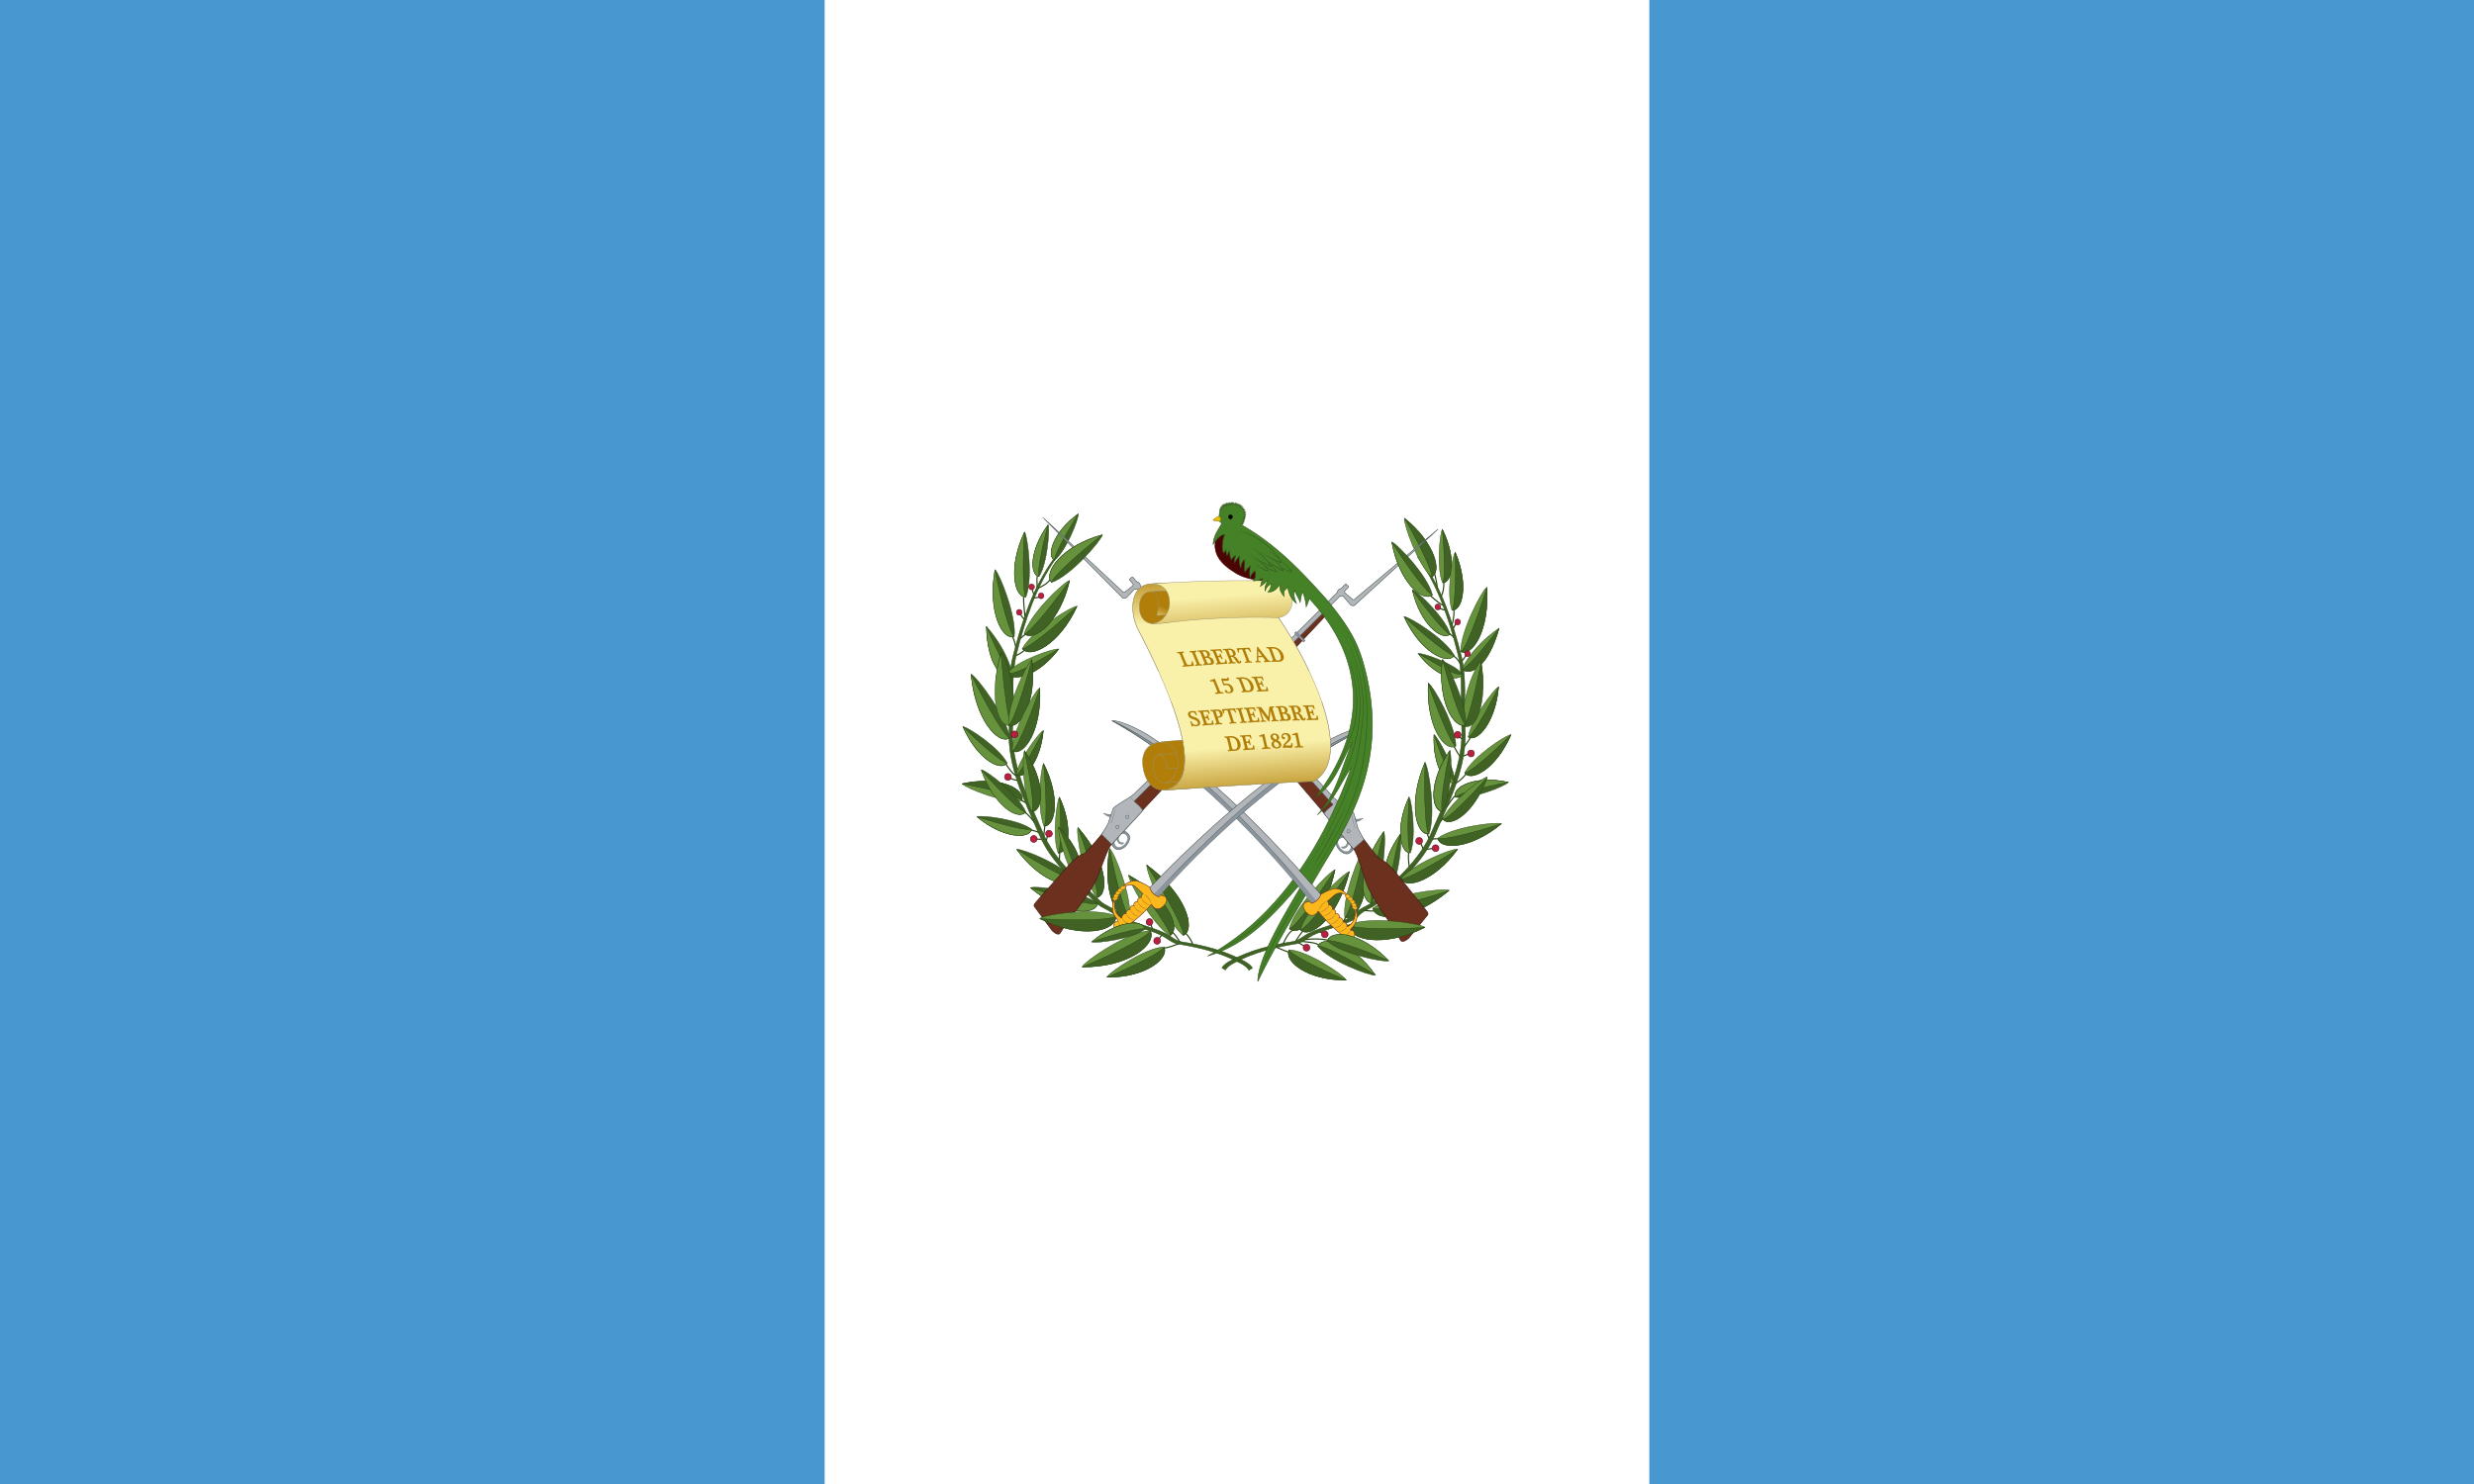 <?xml version="1.0" encoding="UTF-8" standalone="no"?>
<svg
   width="1000"
   height="600"
   version="1.1"
   id="svg112"
   sodipodi:docname="gt.svg"
   inkscape:version="1.3.2 (091e20e, 2023-11-25, custom)"
   xmlns:inkscape="http://www.inkscape.org/namespaces/inkscape"
   xmlns:sodipodi="http://sodipodi.sourceforge.net/DTD/sodipodi-0.dtd"
   xmlns:xlink="http://www.w3.org/1999/xlink"
   xmlns="http://www.w3.org/2000/svg"
   xmlns:svg="http://www.w3.org/2000/svg">
  <sodipodi:namedview
     id="namedview112"
     pagecolor="#505050"
     bordercolor="#eeeeee"
     borderopacity="1"
     inkscape:showpageshadow="0"
     inkscape:pageopacity="0"
     inkscape:pagecheckerboard="0"
     inkscape:deskcolor="#505050"
     inkscape:zoom="1.0175"
     inkscape:cx="500.2457"
     inkscape:cy="338.57494"
     inkscape:window-width="2560"
     inkscape:window-height="1417"
     inkscape:window-x="3832"
     inkscape:window-y="313"
     inkscape:window-maximized="1"
     inkscape:current-layer="svg112" />
  <style
     id="style1">.B{stroke-width:.164}.C{fill:#406325}.D{fill:#67923d}.E{stroke-width:.218}.F{fill:#34541f}.G{stroke:#24420e}.H{stroke-width:.109}.I{stroke:none}.J{fill:#485654}.K{stroke-width:.437}</style>
  <defs
     id="defs14">
    <radialGradient
       id="A"
       xlink:href="#M">
      <stop
         stop-color="#f9f0aa"
         offset=".216"
         id="stop1" />
      <stop
         stop-color="#b07e09"
         offset="1"
         id="stop2" />
    </radialGradient>
    <radialGradient
       id="B"
       xlink:href="#A"
       cx="9387.796"
       cy="6494.711"
       r="331.39"
       gradientTransform="matrix(1.014,0,0,0.909,0.265,11.992)"
       fx="9387.796"
       fy="6494.711"
       gradientUnits="userSpaceOnUse" />
    <radialGradient
       id="C"
       xlink:href="#A"
       cx="5523.276"
       cy="3845.991"
       r="123.039"
       gradientTransform="matrix(0.997,0,0,0.924,0.265,11.992)"
       fx="5523.276"
       fy="3845.991"
       gradientUnits="userSpaceOnUse" />
    <radialGradient
       id="D"
       xlink:href="#A"
       cx="4032.802"
       cy="2890.818"
       r="79.277"
       gradientTransform="matrix(1.229,0,0,0.75,0.265,11.992)"
       fx="4032.802"
       fy="2890.818"
       gradientUnits="userSpaceOnUse" />
    <radialGradient
       id="E"
       xlink:href="#A"
       cx="8343.757"
       cy="5609.223"
       r="299.496"
       gradientTransform="matrix(0.996,0,0,0.925,0.265,11.992)"
       fx="8343.757"
       fy="5609.223"
       gradientUnits="userSpaceOnUse" />
    <radialGradient
       id="F"
       xlink:href="#A"
       cx="6283.457"
       cy="3565.858"
       r="170.95"
       gradientTransform="matrix(0.995,0,0,0.926,0.265,11.992)"
       fx="6283.457"
       fy="3565.858"
       gradientUnits="userSpaceOnUse" />
    <radialGradient
       id="G"
       cx="477.858"
       cy="215.266"
       r="0.345"
       xlink:href="#M"
       gradientTransform="matrix(0.96,0,0,0.96,0.265,11.992)">
      <stop
         stop-color="#a50a0a"
         offset=".259"
         id="stop3" />
      <stop
         stop-color="#4c0505"
         offset="1"
         id="stop4" />
    </radialGradient>
    <radialGradient
       id="H"
       gradientTransform="matrix(0.938,0,0,0.983,0.265,11.992)"
       cx="489.072"
       cy="210.326"
       fx="489.072"
       fy="210.326"
       r="0.345"
       xlink:href="#M">
      <stop
         stop-color="#fff"
         offset="0"
         id="stop5" />
      <stop
         stop-color="#fff"
         stop-opacity="0"
         offset="1"
         id="stop6" />
    </radialGradient>
    <linearGradient
       id="I"
       x1="473.906"
       y1="259.171"
       x2="472.357"
       y2="231.963"
       xlink:href="#M"
       gradientTransform="matrix(0.96,0,0,0.96,0.265,11.992)">
      <stop
         stop-color="#b07e09"
         stop-opacity="0"
         offset=".216"
         id="stop7" />
      <stop
         stop-color="#b07e09"
         offset="1"
         id="stop8" />
    </linearGradient>
    <linearGradient
       id="J"
       x1="483.126"
       y1="296.656"
       x2="485.495"
       y2="326.583"
       xlink:href="#M"
       gradientTransform="matrix(0.96,0,0,0.96,0.265,11.992)">
      <stop
         stop-color="#b07e09"
         stop-opacity="0"
         offset=".216"
         id="stop9" />
      <stop
         stop-color="#b07e09"
         offset="1"
         id="stop10" />
    </linearGradient>
    <linearGradient
       id="K"
       x1="451.541"
       y1="249.523"
       x2="455.366"
       y2="240.576"
       xlink:href="#M"
       gradientTransform="matrix(0.96,0,0,0.96,0.265,11.992)">
      <stop
         stop-color="#f9f0aa"
         offset=".216"
         id="stop11" />
      <stop
         stop-color="#b07e09"
         offset="1"
         id="stop12" />
    </linearGradient>
    <linearGradient
       id="L"
       x1="473.314"
       y1="237.247"
       x2="475.929"
       y2="270.446"
       xlink:href="#M"
       gradientTransform="matrix(0.96,0,0,0.96,0.265,11.992)">
      <stop
         stop-color="#f9f0aa"
         offset=".216"
         id="stop13" />
      <stop
         stop-color="#b07e09"
         offset="1"
         id="stop14" />
    </linearGradient>
    <linearGradient
       id="M"
       gradientUnits="userSpaceOnUse" />
  </defs>
  <path
     fill="#4997d0"
     d="M 0,0 H 1000 V 600 H 0 Z"
     id="path14"
     style="stroke-width:1.021" />
  <path
     fill="#ffffff"
     d="M 333.333,0 H 666.667 V 600 H 333.333 Z"
     id="path15"
     style="stroke-width:1.021" />
  <g
     transform="matrix(1.056,0,0,1.076,-7.076,-22.797)"
     id="g112">
    <g
       class="G"
       id="g58">
      <path
         d="m 452.12,377.48 c 2.67,-0.407 4.208,-1.138 6.035,-1.786 m 2.215,-4.054 c 1.347,1.429 2.417,2.95 2.993,4.635 M 455.25,371.2 c 1.404,1.313 2.376,2.712 3.138,4.152 M 408.81,238.77 c -1.044,1.602 -3.092,2.726 -4.78,3.428 M 403.69,242 c 0.035,-1.368 -0.236,-3.026 0.05,-4.393 m -1.98,5.023 0.676,2.028 m 2.024,0.922 -2.028,0.338 m -3.952,-0.878 c -0.013,2.52 0.286,5.553 0.531,7.821 M 397.22,251.9 c 0.472,0.757 0.947,1.504 1.545,1.883 m -4.585,6.467 c 0.489,0.94 0.943,2.122 1.304,3.959 m 3.716,-4.629 c -0.414,0.205 -1.215,0.931 -1.931,1.545 m 1.591,4.395 c -0.979,0.872 -2.198,1.504 -3.428,2.124 m -3.812,40.406 c 1.153,1.894 2.421,3.56 3.959,4.684 m 0.581,1.686 c -1.294,-0.166 -2.161,-0.545 -2.945,-0.966 m 4.395,8.406 1.689,0.966 m -0.439,3.474 c 1.255,0.816 2.51,2.283 3.765,3.863 m -1.445,2.847 c 1.385,0.293 2.493,0.641 3.235,1.062 m -1.065,2.418 2.124,0.072 m 1.206,-5.382 -0.483,4.249 m 1.013,1.591 0.434,-1.642 m 4.686,5.992 -0.146,3.236 m 39.206,27.904 -1.159,1.593 m -2.411,-3.913 -0.676,-1.834"
         fill="none"
         class="K"
         id="path16" />
      <path
         d="m 486.11,384.93 c -0.797,-1.255 -2.108,-2.028 -3.277,-2.656 -7.726,-4.057 -15.406,-5.844 -24.116,-7.244 -2.013,-0.338 -4.026,-2.222 -6.087,-3.187 -4.963,-2.365 -10.489,-3.284 -15.311,-5.697 -0.328,-0.146 -1.545,-0.869 -2.108,-1.545 -1.919,-2.222 -5.385,-2.899 -7.539,-4.975 -8.335,-7.871 -17.184,-15.116 -21.772,-25.547 -5.573,-12.7 -12.504,-25.786 -11.567,-40.226 0.609,-9.127 -0.75,-18.35 1.498,-27.043 3.325,-12.894 7.586,-25.641 15.406,-36.314 l -1.311,0.82 c -7.867,10.674 -12.127,23.422 -15.452,36.315 -2.248,8.692 -0.89,17.916 -1.499,27.043 -0.936,14.439 5.995,27.526 11.567,40.274 4.588,10.383 13.485,17.626 21.774,25.547 2.154,2.027 5.62,2.703 7.539,4.973 0.562,0.628 1.825,1.401 2.107,1.545 4.824,2.415 10.349,3.332 15.313,5.651 2.06,1.014 4.074,2.848 6.087,3.188 8.71,1.399 16.388,3.235 24.115,7.242 1.217,0.627 2.482,1.401 3.278,2.656 l 1.358,-0.822"
         class="B C"
         id="path17" />
      <g
         class="B D"
         id="g20">
        <path
           d="m 406.34,331.62 c -2.794,-6.3 -1.365,-21.608 -0.198,-23.53 6.633,13.006 4.425,23.741 0.198,23.53 z m 45.86,45.39 c -7.092,0.364 -20.61,9.295 -21.864,11.396 15.085,0.116 24.02,-7.315 21.864,-11.396 z m 7.46,-4.29 c -6.845,-5.449 -14.189,-23.661 -14.032,-26.501 15.11,10.834 18.936,24.281 14.032,26.501 z"
           id="path18" />
        <path
           d="m 454.61,372.78 c -6.95,-4.235 -15.786,-20.115 -15.938,-22.754 15.202,8.194 20.198,20.129 15.938,22.754 z M 439.05,366 c 0.984,-7.822 -5.666,-24.241 -7.586,-25.979 -2.95,16.467 2.997,27.573 7.586,25.979 z m -27.31,-24.28 c -2.305,-5.646 -0.613,-19.321 0.47,-20.998 5.52,11.696 3.264,21.218 -0.47,20.998 z m -13.71,-76.83 c 3.589,-6.648 18.381,-15.712 20.99,-15.931 -6.771,14.569 -18.037,19.829 -20.99,15.931 z"
           id="path19" />
        <path
           d="m 398.74,259.33 c 2.149,-7.282 14.874,-19.265 17.36,-20.034 -3.727,15.676 -13.678,23.179 -17.36,20.034 z m 27.81,99.15 c -4.992,-6.176 -8.012,-23.865 -7.29,-26.361 11.271,12.515 12.029,25.234 7.29,26.361 z M 397.9,322.02 c -6.909,1.089 -21.36,-4.636 -22.921,-6.337 14.533,-3.15 24.288,2.072 22.921,6.337 z m -2.22,-9.68 c 0.823,-5.577 8.665,-15.809 10.361,-16.66 -1.11,11.958 -7.449,18.6 -10.361,16.66 z m 51.33,58.54 c -8.475,0.435 -24.63,11.107 -26.128,13.618 18.028,0.143 28.705,-8.741 26.128,-13.618 z"
           id="path20" />
      </g>
      <g
         class="B C"
         id="g22">
        <path
           d="m 406.41,331.47 c 4.227,0.21 6.405,-10.396 -0.269,-23.379 1.211,12.319 1.208,22.309 0.269,23.379 z m 11.18,19.99 c -4.474,-5.47 -19.381,-11.328 -21.712,-11.141 8.885,12.081 19.88,15.097 21.712,11.141 z m -24.42,-52.98 c -1.147,-8.043 -12.334,-22.713 -14.743,-23.969 1.517,17.175 10.548,26.697 14.743,23.969 z m 8.39,34.29 c -4.993,-3.681 -18.971,-5.344 -20.94,-4.723 10.137,8.305 20.212,8.458 20.94,4.723 z m -9.36,-24.83 c -2.885,-5.69 -14.812,-13.482 -16.892,-13.701 5.517,12.387 14.558,16.939 16.892,13.701 z m 2.73,-47.54 c 0.905,-7.573 -5.533,-23.446 -7.345,-25.158 -2.866,15.925 2.918,26.664 7.345,25.158 z m 4.47,-14.92 c 2.658,-6.496 0.756,-22.429 -0.522,-24.417 -6.403,13.509 -3.828,24.648 0.522,24.417 z m 5.02,-7.65 c 3.136,-4.771 4.162,-17.685 3.485,-19.47 -7.236,9.715 -6.958,18.944 -3.485,19.47 z m 5.95,-6.14 c 4.402,-3.477 9.224,-15.501 9.084,-17.433 -9.74,6.954 -12.221,15.841 -9.084,17.433 z m -16.05,43.2 c 0.108,0.868 -0.978,-8.181 -10.054,-18.314 0.409,14.818 6.25,20.421 10.054,18.314 z m 32.56,85.78 c -6.175,-4.559 -23.385,-6.728 -25.767,-5.927 12.562,10.355 24.878,10.551 25.767,5.927 z m 12.07,5.24 c -4.542,1.593 -10.443,-9.417 -7.54,-25.883 2.81,13.955 6.181,25.063 7.54,25.883 z m 13.3,11.15 c 2.116,4.082 -6.7,11.436 -21.787,11.315 11.952,-4.891 21.239,-9.861 21.787,-11.315 z m 7.39,-4.47 c 4.865,-2.249 1.101,-15.536 -14.009,-26.369 8.595,13.214 14.455,24.609 14.009,26.369 z m -5.07,0.08 c 4.278,-2.666 -0.69,-14.444 -15.891,-22.639 9.404,11.183 16.095,20.967 15.891,22.639 z m -42.79,-30.99 c 3.735,0.222 5.957,-9.262 0.477,-20.924 0.718,10.974 0.418,19.978 -0.477,20.924 z m -13.76,-76.74 c 2.951,3.897 14.055,-1.309 20.837,-15.923 -10.165,9.339 -19.225,16.064 -20.837,15.923 z m 0.84,-5.61 c 3.682,3.145 13.542,-4.302 17.269,-19.977 -8.096,11.245 -15.644,19.736 -17.269,19.977 z m 27.72,99.09 c 4.74,-1.125 3.954,-13.784 -7.254,-26.272 5.013,13.416 8.016,24.756 7.254,26.272 z m -28.87,-36.46 c 1.407,-4.24 -8.297,-9.369 -22.803,-6.259 12.261,2.195 22.043,5.042 22.803,6.259 z m -1.94,-9.61 c 2.903,1.887 9.178,-4.659 10.286,-16.617 -4.674,9.181 -9.166,16.265 -10.286,16.617 z m 51.2,58.68 c 2.576,4.876 -7.959,13.667 -26.035,13.522 14.283,-5.844 25.38,-11.783 26.035,-13.522 z"
           id="path21" />
        <path
           d="m 399.36,326.3 c -2.658,-6.262 -14.798,-15.462 -16.982,-15.841 4.946,13.638 14.248,19.146 16.982,15.841 z"
           id="path22" />
      </g>
      <g
         class="B D"
         id="g24">
        <path
           d="m 392.42,273.92 c 4.075,-4.666 17.469,-9.134 19.599,-8.865 -8.042,10.409 -17.941,12.515 -19.599,8.865 z m 25.07,77.59 c -1.807,3.918 -12.696,0.916 -21.646,-11.152 10.885,6.83 20.244,11.511 21.646,11.152 z M 393.1,298.46 c -4.195,2.727 -13.128,-6.738 -14.685,-23.884 6.623,13.203 13.037,23.384 14.685,23.884 z m 8.42,34.34 c -0.769,3.731 -10.688,3.59 -20.864,-4.717 10.729,3.406 19.739,5.333 20.864,4.717 z m -9.45,-24.95 c -2.334,3.239 -11.289,-1.269 -16.807,-13.657 8.192,7.967 15.492,13.744 16.807,13.657 z m 2.76,-47.55 c -4.427,1.556 -10.16,-9.079 -7.294,-25.005 2.667,13.488 5.935,24.175 7.294,25.005 z m 4.47,-14.86 c -4.304,0.227 -6.871,-10.815 -0.468,-24.322 -0.822,12.797 -0.507,23.234 0.468,24.322 z m 5.04,-7.67 c -3.473,-0.525 -3.717,-9.655 3.521,-19.369 -2.739,9.976 -4.151,18.366 -3.521,19.369 z m 5.98,-6.08 c -3.137,-1.643 -0.701,-10.431 9.038,-17.337 -5.525,8.644 -9.318,16.178 -9.038,17.337 z"
           id="path23" />
        <path
           d="m 394.25,274.9 c -3.804,2.106 -9.577,-3.503 -9.987,-18.322 5.102,11.684 8.603,17.807 9.987,18.322 z m 32.57,85.8 c -0.886,4.625 -13.144,4.401 -25.678,-5.895 13.168,4.274 24.246,6.694 25.678,5.895 z m -8.17,-9.48 c -4.023,-4.343 -7.158,-17.347 -6.747,-19.242 9.012,8.743 10.215,18.165 6.747,19.242 z m -16.88,-24.99 c -3.57,-5.786 -3.876,-20.907 -2.919,-22.956 8.263,11.809 7.253,22.585 2.919,22.956 z m -2.63,0.09 c -2.736,3.305 -11.93,-2.159 -16.872,-15.833 8.132,9.111 15.474,15.812 16.872,15.833 z"
           id="path24" />
      </g>
      <g
         class="B C"
         id="g26">
        <path
           d="m 392.37,274 c 1.617,3.623 11.45,1.53 19.493,-8.88 -11.97,6.793 -16.711,9.741 -19.493,8.88 z m 9.34,52.07 c 4.332,-0.371 5.331,-11.037 -2.933,-22.846 2.663,11.854 3.791,21.678 2.933,22.846 z m 16.96,25.11 c 3.47,-1.071 2.25,-10.451 -6.713,-19.178 4.403,9.727 7.205,18.011 6.713,19.178 z"
           id="path25" />
        <path
           d="m 394.23,291.77 c 2.058,-8.386 -1.702,-22.601 -4.3,-25.559 -4.716,15.427 -0.245,26.599 4.3,25.559 z"
           id="path26" />
      </g>
      <g
         class="B"
         id="g31">
        <g
           class="D"
           id="g28">
          <path
             d="m 393.93,293.77 c -5.895,1.339 -8.645,-12.034 -4.08,-27.078 1.071,13.546 2.833,26.147 4.08,27.078 z"
             id="path27" />
          <path
             d="m 392.73,293.72 c -0.558,-7.527 6.934,-23.087 8.915,-24.707 2.015,15.803 -4.462,26.308 -8.915,24.707 z"
             id="path28" />
        </g>
        <path
           d="m 392.84,293.61 c 4.413,1.636 10.851,-8.761 8.835,-24.564 -3.511,13.267 -7.445,23.764 -8.835,24.564 z"
           class="C"
           id="path29" />
        <path
           d="m 394.13,303.26 c 0.005,-7.609 8.47,-22.23 10.562,-23.619 0.834,16.162 -6.332,25.829 -10.562,23.619 z"
           class="D"
           id="path30" />
        <path
           d="m 394.21,303.41 c 4.231,2.21 11.306,-7.364 10.471,-23.525 -4.409,12.857 -9.048,22.899 -10.471,23.525 z"
           class="C"
           id="path31" />
      </g>
      <g
         fill="#ba1f3e"
         stroke="#511124"
         id="g40">
        <g
           stroke-width="0.186"
           id="g33">
          <circle
             cx="396.835"
             cy="251.27"
             r="1.085"
             id="circle31" />
          <circle
             cx="405.205"
             cy="245.07"
             r="1.085"
             id="circle32" />
          <circle
             cx="401.564"
             cy="241.71"
             r="1.086"
             id="circle33" />
        </g>
        <g
           class="E"
           id="g39">
          <circle
             cx="392.503"
             cy="313.12"
             r="1.277"
             id="circle34" />
          <circle
             cx="395.033"
             cy="297.13"
             r="1.277"
             id="circle35" />
          <circle
             cx="408.213"
             cy="334.46"
             r="1.277"
             id="circle36" />
          <circle
             cx="402.393"
             cy="336.43"
             r="1.277"
             id="circle37" />
          <circle
             cx="446.703"
             cy="367.63"
             r="1.277"
             id="circle38" />
          <circle
             cx="449.613"
             cy="374.71"
             r="1.277"
             id="circle39" />
        </g>
      </g>
      <g
         fill="none"
         class="K"
         id="g41">
        <path
           d="m 561.15,258.97 c 0.623,0.621 1.174,0.808 2.295,1.895 M 556.82,241.92 c -0.035,-1.368 -0.633,-3.605 -0.918,-4.973 m 3.448,2.983 c 0.055,1.952 -0.218,3.809 -1.062,5.504 M 554.13,244.9 c 1.753,1.576 3.505,3.077 5.258,3.892 m 3.822,1.228 c 0.105,1.98 -0.142,3.96 -0.683,5.94 m 0.323,1.51 1.314,-2.262 M 562.3,267.43 c 1.4,0.291 2.81,1.946 3.505,3.482 m 0.475,-1.292 1.639,-2.185 m 1.711,30.725 c -0.748,1.304 -1.582,2.435 -2.458,3.483 m -3.962,-0.073 c 0.789,1.456 1.556,2.946 2.595,4.029 m 2.455,5.871 c -1.307,1.773 -2.766,3.165 -4.438,4.029 M 563.96,320 c -1.092,0.751 -2.426,2.953 -3.687,4.712 m 8.437,-20.182 -2.124,0.869 m -1.396,-7.489 1.255,1.111 m -9.295,37.389 c -0.839,-0.108 -1.456,0.009 -2.124,0.072 m -1.996,-1.932 0.615,1.639 m -7.715,5.121 c -0.262,1.866 -0.072,3.733 0.204,5.599 m 4.306,-9.019 1.024,2.254 m 3.826,-0.204 -2.527,0.41 m -30.853,25.27 -0.917,1.738 m 11.897,-3.928 c -1.492,0.187 -2.778,-0.043 -4.097,-0.204 m -5.463,5.944 a 27.28,27.28 0 0 0 -2.936,-0.956 m -14.744,2.656 c -0.906,0.773 -1.989,2.435 -3.073,4.097 M 502.03,370.4 c -2.433,1.253 -3.182,3.71 -4.438,5.804 m 2.798,2.866 c -1.553,-0.461 -3.412,-1.228 -5.326,-2.048 m 16.766,-0.682 c -2.321,-1.205 -4.748,-1.087 -7.135,-1.469 m 10.755,-0.341 c -3.628,-0.707 -7.01,-0.61 -10.276,-0.137 m 7.776,-2.603 -1.399,-0.58 m -5.531,5.5 -2.323,-1.296 M 561.64,326.22 c -1.255,0.816 -2.51,2.283 -3.766,3.863 m 1.826,-79.623 -2.153,-0.724"
           id="path40" />
      </g>
      <g
         class="C B"
         id="g42">
        <path
           d="m 474.39,384.85 c 0.797,-1.255 2.108,-2.028 3.277,-2.656 7.726,-4.057 15.406,-5.844 24.117,-7.244 2.013,-0.338 4.026,-2.222 6.087,-3.187 4.963,-2.365 10.489,-3.284 15.311,-5.697 0.328,-0.146 1.545,-0.869 2.108,-1.545 1.919,-2.222 5.385,-2.899 7.539,-4.975 8.335,-7.871 17.184,-15.116 21.772,-25.546 5.573,-12.7 12.503,-25.787 11.567,-40.225 -0.609,-9.127 0.75,-18.35 -1.498,-27.043 -3.326,-12.893 -7.588,-25.643 -15.408,-36.314 l 1.311,0.82 c 7.867,10.674 12.127,23.423 15.452,36.314 2.248,8.692 0.89,17.916 1.499,27.043 0.937,14.439 -5.995,27.526 -11.566,40.275 -4.588,10.383 -13.486,17.626 -21.774,25.546 -2.154,2.027 -5.62,2.703 -7.539,4.973 -0.562,0.628 -1.826,1.401 -2.106,1.545 -4.824,2.415 -10.349,3.332 -15.313,5.651 -2.06,1.014 -4.074,2.848 -6.087,3.188 -8.709,1.399 -16.388,3.235 -24.113,7.242 -1.217,0.627 -2.482,1.401 -3.279,2.656 l -1.358,-0.822"
           id="path41" />
        <path
           d="m 553.65,334.6 c 2.741,-7.416 -0.009,-24.838 -1.489,-26.951 -6.649,15.372 -3.341,27.502 1.489,26.951 z m -7.11,7.04 c 2.304,-5.646 0.613,-19.321 -0.47,-20.998 -5.52,11.696 -3.265,21.218 0.47,20.998 z m 16.81,-74.15 c -3.293,-6.1 -16.867,-14.418 -19.261,-14.618 6.213,13.368 16.552,18.195 19.261,14.618 z m -1.59,-8.02 c -1.791,-6.068 -12.395,-16.053 -14.466,-16.694 3.105,13.063 11.398,19.315 14.466,16.694 z m 4.74,14.96 c -3.537,-4.051 -15.164,-7.928 -17.013,-7.695 6.981,9.036 15.572,10.864 17.013,7.695 z m -2.8,46.33 c 6.132,0.966 18.959,-4.115 20.345,-5.625 -12.9,-2.796 -21.559,1.839 -20.345,5.625 z m -0.15,-5.64 c -0.043,-5.638 -6.395,-16.856 -7.956,-17.933 -0.555,11.996 4.804,19.453 7.956,17.933 z m 0.41,-13.68 c -0.005,-7.609 -8.47,-22.23 -10.562,-23.619 -0.834,16.161 6.332,25.828 10.562,23.619 z m -52.89,75.27 c 4.477,5.503 19.653,11.133 22.088,10.904 -8.805,-12.233 -20.07,-15.05 -22.088,-10.904 z"
           id="path42" />
      </g>
      <g
         class="B D"
         id="g43">
        <path
           d="m 553.56,334.43 c -4.823,0.551 -8.09,-11.437 -1.395,-26.785 -0.491,14.192 0.239,25.629 1.395,26.785 z m -53.37,43.66 c 7.093,0.363 20.61,9.295 21.865,11.396 -15.086,0.117 -24.021,-7.315 -21.865,-11.396 z m 0,-7.94 c 2.098,-7.967 15.006,-21.21 17.514,-22.151 -3.602,17.134 -13.74,25.535 -17.514,22.151 z m 21.27,-4.23 c -0.985,-7.822 5.665,-24.24 7.585,-25.979 2.951,16.466 -2.997,27.574 -7.585,25.979 z m 21.46,-14.54 c 4.474,-5.47 19.381,-11.328 21.712,-11.141 -8.885,12.081 -19.88,15.097 -21.712,11.141 z m 25.79,-53.26 c 0.903,-6.332 9.71,-17.881 11.606,-18.87 -1.194,13.521 -8.304,21.018 -11.606,18.87 z m -11.69,38.06 c 5.817,-4.29 22.105,-6.228 24.399,-5.504 -11.813,9.676 -23.552,9.855 -24.399,5.504 z m 10.27,-24.52 c 3.033,-5.979 15.566,-14.169 17.754,-14.399 -5.799,13.019 -15.301,17.802 -17.754,14.399 z m -1.48,-45.56 c -0.098,-7.625 7.984,-22.728 9.966,-24.24 1.166,16.139 -5.722,26.206 -9.965,24.24 z m -6.93,-25.92 c -2.322,-5.281 -1.101,-18.414 -0.093,-20.074 5.55,10.963 3.672,20.17 0.093,20.074 z M 554.65,238 c -5.274,-4.683 -10.645,-19.756 -10.411,-22.103 11.751,9.263 14.386,20.361 10.411,22.103 z m 11.63,34.54 c -0.317,0.815 2.945,-7.695 14.219,-15.308 -4.012,14.271 -11.044,18.279 -14.219,15.308 z m -34.1,89.9 c 7.006,-5.173 26.532,-7.634 29.232,-6.724 -14.253,11.748 -28.225,11.97 -29.232,6.724 z m 14.33,-20.84 c -3.735,0.222 -5.957,-9.262 -0.477,-20.924 -0.719,10.974 -0.418,19.978 0.477,20.924 z m 16.85,-74.07 c -2.708,3.576 -12.897,-1.202 -19.121,-14.611 9.327,8.57 17.642,14.742 19.121,14.611 z m -1.7,-8.06 c -3.068,2.62 -11.285,-3.583 -14.391,-16.646 6.746,9.37 13.036,16.446 14.391,16.646 z m 4.89,15.03 c -1.404,3.145 -9.939,1.328 -16.92,-7.708 10.389,5.896 14.505,8.455 16.92,7.708 z m -2.69,46.21 c -1.249,-3.764 7.365,-8.317 20.241,-5.556 -10.884,1.949 -19.567,4.476 -20.241,5.556 z m -0.4,-5.6 c -3.136,1.467 -8.445,-5.885 -7.889,-17.881 3.36,9.74 6.828,17.376 7.889,17.881 z m 0.42,-13.52 c -4.231,2.209 -11.305,-7.364 -10.471,-23.525 4.409,12.857 9.048,22.898 10.471,23.525 z m -52.69,75.07 c 2.018,-4.146 13.15,-1.378 21.976,10.888 -10.995,-6.749 -20.482,-11.305 -21.976,-10.888 z"
           id="path43" />
      </g>
      <g
         class="B C"
         id="g45">
        <path
           d="m 521.55,365.83 c 4.542,1.593 10.443,-9.417 7.54,-25.883 -2.81,13.955 -6.182,25.064 -7.54,25.883 z"
           id="path44" />
        <path
           d="m 531.83,360.59 c 4.339,-6.651 5.55,-24.554 4.579,-26.967 -9.943,13.594 -9.409,26.324 -4.579,26.967 z m -31.69,17.54 c -2.116,4.081 6.7,11.436 21.787,11.315 -11.951,-4.89 -21.238,-9.86 -21.787,-11.315 z m 0.16,-8.05 c 3.785,3.338 13.808,-4.948 17.409,-22.083 -8.127,12.423 -15.723,21.799 -17.409,22.083 z m 42.71,-18.65 c 1.807,3.918 12.696,0.916 21.646,-11.152 -10.885,6.83 -20.244,11.512 -21.646,11.152 z m 25.75,-53.33 c 3.303,2.147 10.335,-5.303 11.561,-18.803 -5.214,10.395 -10.263,18.409 -11.561,18.803 z m -11.69,38.11 c 0.895,4.348 12.454,4.183 24.312,-5.496 -12.502,3.969 -23.001,6.214 -24.312,5.496 z m 10.36,-24.64 c 2.453,3.405 11.865,-1.334 17.664,-14.352 -8.609,8.373 -16.281,14.445 -17.664,14.352 z m -1.51,-45.56 c 4.238,2.016 11.064,-7.952 9.899,-24.093 -4.079,13.13 -8.46,23.412 -9.899,24.093 z m -6.96,-25.87 c 3.542,0.093 5.414,-9.033 -0.134,-19.995 0.949,10.498 0.913,19.08 0.134,19.995 z m -4.23,-2.24 c 3.972,-1.742 1.331,-12.711 -10.422,-21.972 6.472,11.02 10.853,20.573 10.422,21.972 z m 11.61,34.67 c 3.175,2.971 10.143,-1.061 14.155,-15.33 -7.798,10.084 -12.688,15.169 -14.155,15.33 z m -34.09,89.91 c 1.005,5.247 14.913,4.993 29.132,-6.688 -14.94,4.849 -27.508,7.595 -29.132,6.688 z m 6.89,-7.73 c 3.272,-4.934 4.274,-18.274 3.564,-20.077 -7.488,10.079 -7.16,19.572 -3.564,20.077 z m 19.6,-28.61 c 3.57,-5.786 3.876,-20.908 2.919,-22.957 -8.264,11.81 -7.254,22.586 -2.919,22.957 z"
           id="path45" />
      </g>
      <path
         d="m 531.79,360.54 c -4.83,-0.638 -5.331,-13.312 4.552,-26.873 -3.626,13.856 -5.463,25.442 -4.552,26.873 z m 35.16,-68.33 c -0.943,-7.765 3.976,-20.143 6.632,-22.522 2.573,14.385 -2.66,23.949 -6.632,22.522 z m -27.84,62.49 c -3.597,-0.499 -3.901,-9.954 3.541,-20.007 -2.78,10.308 -4.214,18.935 -3.541,20.007 z m 23.36,-104.24 c -2.167,-5.881 0.029,-20.041 1.236,-21.774 5.289,12.257 2.638,22.116 -1.236,21.774 z m -58.08,120.15 c 2.474,-8.091 16.191,-21.081 18.807,-21.915 -4.335,17.421 -15.065,25.529 -18.807,21.915 z m 54.53,-41.59 c 2.658,-6.262 14.798,-15.462 16.981,-15.841 -4.945,13.638 -14.248,19.146 -16.981,15.841 z m -0.12,-3.03 c -4.333,-0.371 -5.331,-11.037 2.933,-22.846 -2.664,11.854 -3.791,21.678 -2.933,22.846 z"
         class="B D"
         id="path46" />
      <g
         class="B C"
         id="g48">
        <path
           d="m 567,294.04 c 5.158,1.842 9.078,-9.89 6.598,-23.914 -2.429,12.067 -5.377,23.211 -6.598,23.914 z"
           id="path47" />
        <path
           d="m 567.77,293.64 c 0.557,-7.527 -6.935,-23.086 -8.915,-24.707 -2.015,15.803 4.463,26.309 8.915,24.707 z m -5.22,-43.22 c 3.834,0.337 6.473,-9.435 1.187,-21.69 0.33,11.446 -0.283,20.75 -1.187,21.69 z M 504.5,370.53 c 3.787,3.621 14.369,-4.417 18.704,-21.838 -8.839,12.353 -16.968,21.612 -18.704,21.838 z m 54.64,-41.49 c 2.735,3.305 11.93,-2.158 16.872,-15.833 -8.133,9.111 -15.474,15.812 -16.872,15.833 z"
           id="path48" />
      </g>
      <path
         d="m 567.66,293.53 c -4.413,1.636 -10.851,-8.761 -8.835,-24.563 3.51,13.267 7.445,23.763 8.835,24.563 z"
         class="B D"
         id="path49" />
      <g
         fill="#ba1f3e"
         stroke="#511124"
         class="E"
         id="g57">
        <circle
           cx="564.625"
           cy="254.9"
           r="1.085"
           id="circle49" />
        <circle
           cx="568.415"
           cy="266.82"
           r="1.085"
           id="circle50" />
        <circle
           cx="569.757"
           cy="304.3"
           r="1.277"
           id="circle51" />
        <circle
           cx="564.647"
           cy="297.29"
           r="1.277"
           id="circle52" />
        <circle
           cx="549.907"
           cy="337.17"
           r="1.277"
           id="circle53" />
        <circle
           cx="556.197"
           cy="339.9"
           r="1.277"
           id="circle54" />
        <circle
           cx="513.797"
           cy="372.26"
           r="1.277"
           id="circle55" />
        <circle
           cx="506.797"
           cy="377.29"
           r="1.277"
           id="circle56" />
        <circle
           cx="557.054"
           cy="249.25"
           r="1.084"
           id="circle57" />
      </g>
    </g>
    <g
       id="N"
       fill="#8c959d"
       stroke="#485654">
      <path
         d="m 434.25,336.27 c -0.134,1.066 0.842,2.339 2.128,2.07 0.386,-0.078 0.624,-0.581 0.131,-0.49 -0.425,0.108 -0.879,-0.07 -1.202,-0.374 a 1.678,1.678 0 0 1 -0.396,-1.919 l -0.661,0.711 -10e-4,0.001 z"
         class="H"
         id="path58" />
      <g
         class="I"
         id="g60">
        <path
           d="m 437.24,338.34 c -1.016,1.165 -2.568,1.676 -3.427,0.834 -0.573,-0.565 -0.778,-1.206 -0.468,-1.912 l -1.121,1.231 c 0.047,0.09 0.715,1.309 1.708,1.758 1.223,0.551 2.972,-0.279 4.018,-1.564 0.739,-0.909 1.561,-2.428 0.967,-3.609 -0.365,-0.729 -1.238,-1.425 -1.967,-1.7 l -1.026,1.101 c 0.509,-0.239 1.147,-0.134 1.695,0.313 1.273,1.035 0.536,2.499 -0.378,3.546 v 0.002 z"
           id="path59" />
        <path
           d="m 437.24,338.34 c -0.324,0.383 -0.715,0.718 -1.162,0.956 -0.447,0.238 -0.957,0.39 -1.473,0.318 a 1.48,1.48 0 0 1 -0.712,-0.296 2.386,2.386 0 0 1 -0.51,-0.579 1.61,1.61 0 0 1 -0.247,-0.737 1.67,1.67 0 0 1 0.141,-0.768 l 0.122,0.08 -1.11,1.239 0.013,-0.099 c 0.276,0.479 0.623,0.938 1.042,1.3 0.21,0.179 0.442,0.335 0.694,0.437 0.252,0.102 0.524,0.141 0.797,0.134 0.549,-0.016 1.088,-0.206 1.573,-0.476 a 5.1,5.1 0 0 0 1.298,-1.042 6.17,6.17 0 0 0 0.935,-1.388 c 0.24,-0.5 0.41,-1.049 0.374,-1.595 -0.019,-0.272 -0.09,-0.535 -0.224,-0.775 -0.134,-0.24 -0.306,-0.458 -0.5,-0.655 a 4.184,4.184 0 0 0 -1.371,-0.933 l 0.093,-0.022 -1.036,1.092 -0.084,-0.116 a 1.45,1.45 0 0 1 0.754,-0.117 1.81,1.81 0 0 1 0.715,0.245 c 0.428,0.257 0.798,0.649 0.926,1.144 0.128,0.495 0.002,1.008 -0.208,1.448 -0.212,0.446 -0.511,0.842 -0.838,1.205 l -0.001,0.002 z m 0,-0.002 c 0.314,-0.375 0.595,-0.781 0.793,-1.225 0.198,-0.444 0.302,-0.942 0.167,-1.404 -0.135,-0.462 -0.493,-0.826 -0.9,-1.062 -0.407,-0.236 -0.924,-0.305 -1.346,-0.101 l -0.084,-0.116 1.017,-1.109 0.039,-0.042 0.054,0.021 a 4.17,4.17 0 0 1 1.446,0.96 c 0.205,0.207 0.39,0.435 0.536,0.697 0.146,0.262 0.231,0.557 0.251,0.852 0.042,0.598 -0.139,1.177 -0.384,1.699 a 6.39,6.39 0 0 1 -0.961,1.443 5.25,5.25 0 0 1 -1.359,1.08 c -0.509,0.279 -1.076,0.478 -1.67,0.493 -0.296,0.006 -0.596,-0.039 -0.876,-0.153 -0.28,-0.114 -0.523,-0.283 -0.744,-0.473 a 5,5 0 0 1 -1.074,-1.363 l -0.029,-0.054 0.041,-0.046 1.132,-1.222 0.123,0.08 c -0.099,0.221 -0.154,0.46 -0.141,0.7 0.013,0.24 0.092,0.474 0.217,0.682 0.125,0.208 0.288,0.402 0.473,0.557 0.185,0.155 0.416,0.253 0.657,0.294 0.487,0.082 0.992,-0.052 1.436,-0.273 0.444,-0.221 0.846,-0.541 1.185,-0.912 z"
           class="J"
           id="path60" />
      </g>
      <path
         d="m 515.24,249.25 -40.137,39.515 c -3.053,3.032 -37.963,36.379 -41.105,39.384 l -4.561,5.353 c -2.129,2.31 -4.439,5.33 -7.197,8.03 -0.491,0.619 -1.142,0.394 -1.734,0.737 -1.813,1.05 -3.697,2.87 -5.053,4.37 l -12.208,13.506 c -0.786,0.853 -0.996,1.38 -0.464,1.871 l 6.623,8.849 c 1.229,1.214 2.644,1.838 3.195,0.819 3.146,-5.447 10.962,-13.759 13.915,-20.334 1.764,-3.929 3.978,-11.058 5.558,-12.782 1.938,-2.157 7.17,-7.73 11.806,-12.705 l 0.929,-0.997 0.948,-1.019 70.526,-73.558 c -0.778,-0.775 -0.286,-0.312 -1.042,-1.04 z"
         fill="#6c301e"
         stroke="#351710"
         stroke-linejoin="round"
         class="E"
         id="path61" />
      <path
         d="m 431.89,328.11 c -1.225,0.043 -2.022,-0.707 -2.848,-1.4 1.169,0.346 2.345,0.797 3.452,0.338 z"
         class="H"
         id="path62" />
      <path
         d="m 557.05,220.1 -31.804,26.219 c -0.306,0.374 -0.624,0.267 -0.929,0 l -2.895,-2.417 c 0.004,-0.036 0.014,-0.072 0.014,-0.109 0,-0.163 -0.032,-0.319 -0.082,-0.464 l 1.42,-1.447 c 0.176,-0.221 0.12,-0.31 -0.123,-0.546 l -0.588,-0.601 c -0.228,-0.176 -0.416,-0.035 -0.642,0.178 l -1.434,1.475 c -0.734,0.03 -1.331,0.63 -1.352,1.366 l -54.938,53.872 -22.573,21.549 c -0.806,1.043 -4.29,2.908 -6.596,4.411 -0.817,0.533 -1.523,1.016 -1.816,1.543 l -1.844,5.435 c -0.582,1.194 -2.431,4.003 -2.513,4.193 l 3.865,3.728 c 1.818,-2.023 6.689,-7.112 11.116,-11.853 0.357,-0.382 0.379,-0.422 0.833,-0.97 a 13.32,13.32 0 0 0 -1.393,-1.653 34.082,34.082 0 0 0 -1.201,-1.092 c -0.245,-0.212 -0.468,-0.391 -0.628,-0.546 -0.16,-0.155 0.24,-0.444 0.423,-0.642 l 78.276,-76.595 a 1.41,1.41 0 0 0 0.396,0.055 1.39,1.39 0 0 0 0.628,-0.15 l 2.786,3.209 c 0.654,0.652 1.208,0.64 1.735,0.396 l 31.859,-28.542 z"
         fill="#b2b6ba"
         class="E"
         id="path63" />
      <path
         d="m 430.95,330.39 a 2.73,2.73 0 0 0 0.606,0.031 1.5,1.5 0 0 0 0.574,-0.163 l -0.016,0.02 0.714,-2.379 0.759,-2.365 0.006,0.027 c -0.195,-0.223 -0.436,-0.421 -0.731,-0.496 0.3,0.057 0.559,0.244 0.771,0.46 l 0.011,0.011 -0.005,0.015 -0.709,2.381 -0.754,2.366 -0.005,0.014 -0.012,0.006 a 1.413,1.413 0 0 1 -0.601,0.141 2.87,2.87 0 0 1 -0.609,-0.069 z"
         class="I J"
         id="path64" />
      <g
         fill="none"
         class="B"
         id="g65">
        <circle
           cx="438.179"
           cy="328.135"
           r="0.619"
           id="circle64" />
        <circle
           cx="434.436"
           cy="331.877"
           r="0.619"
           id="circle65" />
      </g>
      <path
         d="m 440.97,322.38 a 11.783,11.783 0 0 1 -0.906,-0.775 l -0.832,-0.854 a 11.63,11.63 0 0 1 0.906,0.775 z"
         class="I J"
         id="path65" />
      <path
         d="m 502.17,259.06 3.487,3.41 0.645,-0.586 -3.487,-3.409 z"
         class="H"
         id="path66" />
    </g>
    <use
       xlink:href="#N"
       transform="matrix(-0.999,-0.05,-0.05,0.999,973.463,23.68)"
       id="use66" />
    <g
       class="G B"
       id="g68">
      <path
         d="m 433.91,365.36 c -7.866,-3.321 -26.89,-0.67 -29.219,0.932 16.285,8.011 29.54,4.574 29.219,-0.932 z m 89.02,3.32 c 7.866,-3.321 26.89,-0.67 29.219,0.933 -16.285,7.982 -29.54,4.573 -29.219,-0.933 z"
         class="D"
         id="path67" />
      <path
         d="m 433.76,365.48 c 0.321,5.506 -12.789,8.885 -29.075,0.903 15.295,0.932 27.793,0.378 29.075,-0.903 z m 89.32,3.29 c -0.321,5.506 12.789,8.885 29.075,0.903 -15.295,0.933 -27.793,0.408 -29.075,-0.903 z"
         class="C"
         id="path68" />
    </g>
    <g
       id="O">
      <path
         d="m 508.49,359.99 c -20.733,-30.119 -51.995,-54.611 -76.102,-67.991 3.557,-0.166 11.46,3.881 14.67,5.949 23.94,15.427 44.3,35.803 65.664,59.822 -1.258,1.246 -2.082,1.98 -3.446,3.052 l -0.786,-0.83 z"
         fill="#b2b6ba"
         stroke="#485654"
         class="E"
         id="path69" />
      <path
         d="m 510.55,359.75 -1.451,1.394 c -23.01,-29.619 -55.093,-57.945 -76.668,-69.13 30.08,13.855 55.391,41.77 78.033,67.65 l 0.085,0.086 z"
         fill="#8c959d"
         id="path70" />
      <path
         d="m 510.56,359.75 -1.447,1.397 -0.004,0.003 -0.003,-0.004 c -5.326,-6.823 -10.975,-13.389 -16.864,-19.73 -5.889,-6.341 -12.012,-12.466 -18.368,-18.337 -6.356,-5.871 -12.943,-11.495 -19.81,-16.76 -3.435,-2.63 -6.941,-5.166 -10.542,-7.563 -3.601,-2.397 -7.297,-4.652 -11.133,-6.644 l 0.096,-0.196 c 7.892,3.644 15.339,8.195 22.375,13.281 7.036,5.086 13.677,10.715 20.029,16.631 6.352,5.916 12.422,12.135 18.328,18.497 5.906,6.362 11.629,12.892 17.343,19.425 z m 0,0 -17.42,-19.353 c -5.916,-6.35 -11.991,-12.556 -18.349,-18.463 -6.358,-5.907 -12.999,-11.515 -20.037,-16.591 -7.036,-5.07 -14.478,-9.604 -22.36,-13.229 l 0.096,-0.196 c 3.845,2 7.541,4.27 11.144,6.67 3.603,2.4 7.108,4.948 10.542,7.585 6.864,5.278 13.444,10.918 19.798,16.798 a 336.06,336.06 0 0 1 18.35,18.369 c 5.868,6.364 11.489,12.957 16.789,19.8 h -0.006 l 1.454,-1.39 z"
         class="J"
         id="path71" />
      <g
         fill="#fab81c"
         id="g79">
        <g
           stroke="#6c301e"
           id="g78">
          <path
             d="m 517.5,355.07 c -1.974,0.511 -3.726,1.253 -5.259,2.226 -0.227,1.397 -1.952,2.958 -3.586,3.312 l -0.592,-0.771 a 0.129,0.129 0 0 0 -0.169,-0.038 l -0.574,0.339 c -0.609,-0.102 -1.337,0.198 -1.66,0.976 -0.378,0.969 0.385,2.248 1.224,3.084 0.924,0.729 1.387,1.069 2.457,0.92 1.084,-0.224 1.681,-1.213 1.926,-1.528 3.72,4.503 6.517,6.933 11.229,10.64 2.098,0.017 3.225,-1.306 2.52,-2.803 -0.232,-0.502 -0.841,-0.835 -1.332,-0.652 a 1.055,1.055 0 0 0 0,-0.451 c 2.462,-2.264 3.513,-5.088 0.915,-9.873 -2.224,-4.029 -4.712,-5.397 -7.087,-5.38 h -0.013 z m 6.246,4.531 c 0.438,0.741 0.692,1.38 1.024,2.053 1.483,2.999 0.196,6.603 -2.334,7.707 -0.123,-0.005 -0.085,-0.021 -0.213,0.022 0.413,-0.687 -0.827,-2.154 -1.461,-1.639 0.3,-0.759 -0.669,-2.019 -1.462,-1.694 0.415,-0.706 -0.533,-1.906 -1.42,-1.516 0.458,-0.766 -0.324,-1.865 -1.242,-1.666 0.277,-0.817 -0.418,-1.753 -1.352,-1.598 0.079,-0.723 -0.157,-1.12 -0.507,-1.449 1.113,-0.847 2.347,-2.151 3.438,-2.738 2.722,-1.179 4.403,1.072 5.527,2.517 h 0.002 z"
             class="E"
             id="path72" />
          <g
             class="H"
             id="g77">
            <path
               d="m 524.89,362.77 c -0.515,-0.253 -0.756,-0.76 -0.587,-1.105 0.169,-0.345 0.702,-0.432 1.217,-0.178 0.515,0.254 0.801,0.744 0.633,1.088 -0.168,0.344 -0.747,0.45 -1.264,0.196 z"
               id="path73" />
            <path
               d="m 524.59,361.75 c -0.515,-0.253 -0.756,-0.76 -0.587,-1.104 0.169,-0.344 0.702,-0.433 1.217,-0.178 0.515,0.255 0.801,0.744 0.633,1.088 -0.168,0.344 -0.747,0.449 -1.264,0.195 v -10e-4 z"
               id="path74" />
            <path
               d="m 523.97,360.62 c -0.515,-0.253 -0.756,-0.76 -0.587,-1.105 0.169,-0.345 0.702,-0.433 1.217,-0.178 0.515,0.255 0.802,0.744 0.633,1.088 -0.169,0.344 -0.747,0.45 -1.264,0.196 z"
               id="path75" />
            <path
               d="m 523.19,359.6 c -0.516,-0.253 -0.756,-0.76 -0.587,-1.105 0.169,-0.345 0.702,-0.432 1.217,-0.178 0.515,0.254 0.801,0.744 0.633,1.088 -0.168,0.344 -0.747,0.449 -1.263,0.196 z"
               id="path76" />
            <path
               d="m 522.16,358.61 c -0.515,-0.253 -0.756,-0.76 -0.587,-1.105 0.023,-0.046 0.007,-0.137 0.055,-0.114 0.21,0.108 0.644,0.187 0.596,-0.137 -0.064,-0.114 -0.146,-0.227 -0.069,-0.142 0.149,0.004 0.464,0.134 0.636,0.222 0.515,0.253 0.801,0.744 0.633,1.088 -0.168,0.344 -0.747,0.45 -1.264,0.196 v -0.007 z"
               id="path77" />
          </g>
        </g>
        <path
           d="m 511.27,363.6 c 0.682,-1.774 2.047,-3.414 3.508,-3.806 m -3.278,4.056 c 1.263,0.262 3.309,-1.243 3.806,-2.588 m -2.616,4.038 c 1.656,0.381 3.291,-1.217 3.934,-2.409 m -2.444,3.989 c 1.957,0.064 3.164,-1.326 3.739,-2.39 m -2.229,3.92 c 1.661,0.011 3.172,-1.36 3.646,-2.424 m -2.186,3.824 c 1.808,-0.073 3.084,-0.895 3.62,-2.075 m -1.98,3.495 c 1.661,0.096 3.003,-0.896 3.443,-1.862 m -1.663,3.312 c 1.661,0.096 2.695,-0.93 3.136,-1.897"
           id="path78" />
      </g>
      <g
         fill="#6c301e"
         id="g80">
        <path
           d="m 511.27,363.6 a 7.112,7.112 0 0 1 1.309,-2.329 c 0.295,-0.338 0.618,-0.655 0.986,-0.915 0.368,-0.26 0.776,-0.466 1.213,-0.562 -0.424,0.14 -0.813,0.362 -1.163,0.63 a 5.98,5.98 0 0 0 -0.952,0.918 c -0.577,0.673 -1.028,1.446 -1.392,2.259 z m 0.23,0.25 c 0.405,0.057 0.809,-0.045 1.18,-0.192 a 4.88,4.88 0 0 0 1.048,-0.593 c 0.329,-0.233 0.63,-0.505 0.902,-0.802 0.272,-0.297 0.512,-0.628 0.676,-1.001 -0.123,0.39 -0.351,0.742 -0.613,1.056 -0.262,0.314 -0.572,0.59 -0.901,0.834 -0.335,0.236 -0.694,0.444 -1.083,0.583 -0.389,0.139 -0.81,0.218 -1.209,0.115 z m 1.19,1.45 a 2.55,2.55 0 0 0 1.203,-0.086 3.785,3.785 0 0 0 1.076,-0.548 c 0.333,-0.231 0.634,-0.506 0.912,-0.804 a 6.16,6.16 0 0 0 0.742,-0.971 4.68,4.68 0 0 1 -0.68,1.027 5.21,5.21 0 0 1 -0.912,0.837 c -0.341,0.234 -0.713,0.433 -1.115,0.539 -0.402,0.106 -0.832,0.122 -1.227,0.006 z m 1.49,1.58 c 0.391,-0.012 0.778,-0.065 1.146,-0.183 0.368,-0.118 0.718,-0.286 1.033,-0.507 a 4.66,4.66 0 0 0 0.865,-0.765 6.62,6.62 0 0 0 0.695,-0.936 4.55,4.55 0 0 1 -1.498,1.791 3.63,3.63 0 0 1 -1.071,0.497 3.38,3.38 0 0 1 -1.17,0.103 z m 1.51,1.53 c 0.767,-0.042 1.493,-0.332 2.113,-0.765 a 5.16,5.16 0 0 0 0.861,-0.739 4.23,4.23 0 0 0 0.671,-0.92 3.349,3.349 0 0 1 -0.609,0.976 4.8,4.8 0 0 1 -0.862,0.772 c -0.321,0.215 -0.667,0.398 -1.035,0.518 -0.368,0.12 -0.756,0.182 -1.139,0.158 z m 1.46,1.4 a 7.09,7.09 0 0 0 1.078,-0.187 4.65,4.65 0 0 0 1.013,-0.388 3.66,3.66 0 0 0 0.878,-0.629 3.51,3.51 0 0 0 0.651,-0.87 2.902,2.902 0 0 1 -0.591,0.93 3.49,3.49 0 0 1 -0.888,0.666 4.51,4.51 0 0 1 -2.141,0.478 z m 1.64,1.42 a 4.54,4.54 0 0 0 1.019,-0.12 4,4 0 0 0 0.953,-0.36 c 0.303,-0.154 0.583,-0.353 0.834,-0.583 0.251,-0.23 0.471,-0.496 0.636,-0.8 a 2.522,2.522 0 0 1 -0.578,0.861 3.61,3.61 0 0 1 -0.842,0.619 c -0.312,0.158 -0.643,0.279 -0.986,0.344 -0.343,0.065 -0.693,0.08 -1.036,0.039 z m 1.78,1.45 a 3.91,3.91 0 0 0 0.961,-0.12 3.12,3.12 0 0 0 0.88,-0.375 c 0.275,-0.163 0.52,-0.375 0.737,-0.612 a 4.03,4.03 0 0 0 0.558,-0.791 3.054,3.054 0 0 1 -1.238,1.495 2.97,2.97 0 0 1 -0.918,0.363 3.02,3.02 0 0 1 -0.979,0.038 z"
           id="path79" />
      </g>
    </g>
    <use
       xlink:href="#O"
       transform="matrix(-0.998,-0.059,-0.059,0.998,979.153,28.308)"
       id="use80" />
    <g
       class="G B"
       id="g81">
      <path
         d="m 409.24,240.02 c 7.211,-2.367 18.73,-15.453 19.478,-17.917 -15.593,4.154 -22.757,14.343 -19.478,17.917 z m 145.74,4.7 c -1.702,-7.045 -13.279,-19.011 -15.568,-19.911 2.763,15.161 11.916,22.759 15.568,19.911 z"
         class="C"
         id="path80" />
      <path
         d="m 409.24,240.02 c -3.325,-3.574 3.791,-13.666 19.339,-17.82 -10.957,8.403 -19.199,16.178 -19.339,17.82 z m 145.74,4.7 c -3.656,2.892 -12.72,-4.654 -15.486,-19.77 7.163,11.072 13.934,19.511 15.486,19.77 z"
         class="D"
         id="path81" />
    </g>
    <g
       stroke="#999270"
       id="g93">
      <g
         class="B"
         id="g91">
        <path
           d="m 452.21,318.1 c 0,0 -6.158,0.662 -7.884,-7.834 -1.846,-9.086 5.306,-10.052 5.306,-10.052 0,0 8.103,-0.78 13.15,-0.909 l 2.24,17.953 z"
           fill="url(#B)"
           id="path82"
           style="fill:url(#B)" />
        <path
           d="m 453.02,315.36 c 0,0 -3.985,0.762 -4.807,-5.553 -0.583,-4.473 2.185,-5.107 2.185,-5.107 l 9.236,1.564 0.05,8.241 -6.664,0.856 z"
           fill="url(#C)"
           id="path83"
           style="fill:url(#C)" />
        <path
           d="m 450.4,304.7 8.989,-0.83 1.281,5.711 -7.101,0.445 c 0,0 -0.487,-5.155 -3.168,-5.326 z"
           fill="url(#D)"
           id="path84"
           style="fill:url(#D)" />
        <path
           d="m 449.16,300.36 c 0,0 7.575,-1.857 8.517,6.489 0.246,2.181 -0.941,7.167 -4.656,8.514 l 13.874,-1.457 -1.256,-15.007 -4.674,0.39 c 0,0 -9.923,0.341 -11.805,1.07 z"
           fill="url(#E)"
           id="path85"
           style="fill:url(#E)" />
        <path
           d="m 452.2,318.1 c 0.047,0 51.903,-3.491 57.217,-3.274 15.743,-8.638 -0.076,-42.559 -13.342,-61.532 1.515,-4.276 -29.858,-13.892 -44.047,-13.024 l -5.154,0.354 c -7.696,0.816 -7.775,10.694 -4.637,16.923 3.045,6.043 30.315,55.126 11.14,60.317 z"
           fill="#f9f0aa"
           id="path86" />
        <path
           d="m 507.79,273.34 a 148.36,148.36 0 0 0 -11.718,-20.046 c 1.514,-4.276 -29.859,-13.892 -44.047,-13.024 l -5.154,0.354 c -7.696,0.816 -7.775,10.694 -4.637,16.923 0.956,1.898 4.301,8.039 7.846,15.733"
           fill="url(#I)"
           id="path87"
           style="fill:url(#I)" />
        <path
           d="m 455.04,284.95 c 5.555,14.65 8.664,30.117 -1.641,32.907 l -1.177,0.236 c 0.047,0 51.903,-3.491 57.216,-3.274 8.538,-4.684 7.793,-16.804 3.207,-29.943"
           fill="url(#J)"
           id="path88"
           style="fill:url(#J)" />
        <path
           d="m 447.4,243.49 c -3.705,0 -4.656,3.562 -4.605,5.817 0.134,5.909 4.605,6.192 4.605,6.192 l 5.964,-0.332 2.858,-12.163 z"
           fill="url(#F)"
           id="path89"
           style="fill:url(#F)" />
        <path
           d="m 447.4,243.53 8.822,-0.486 0.908,9.086 -7.696,0.338 c 0,0 2.491,-7.275 -2.034,-8.937 z"
           fill="url(#K)"
           id="path90"
           style="fill:url(#K)" />
        <path
           d="m 496.12,253.29 c 6.685,-1.074 6.595,-10.069 2.026,-13.673 -15.498,-0.569 -35.895,-0.143 -50.63,0.959 1.676,-0.048 6.337,0.376 6.856,6.511 0.242,2.863 -1.165,5.491 -3.061,6.986 -1.853,1.462 -3.906,1.462 -3.906,1.462 0.248,0.095 2.162,0.007 3.598,-0.087 0.739,-0.048 2.552,-0.264 3.055,-0.331 21.012,-2.762 41.987,-1.823 41.987,-1.823 l 0.08,0.003 z"
           fill="url(#L)"
           id="path91"
           style="fill:url(#L)" />
      </g>
      <g
         fill="#b07e09"
         class="I"
         id="g92">
        <path
           d="m 458.47,267.42 c -0.143,-0.331 -0.323,-0.749 -0.729,-0.805 -0.25,0.015 -0.646,-0.052 -0.568,-0.392 0.235,-0.113 0.534,-0.041 0.794,-0.065 0.562,0.01 1.113,-0.114 1.671,-0.148 0.337,0.092 0.261,0.538 -0.105,0.464 -0.408,0.092 -0.175,0.563 -0.075,0.809 l 1.328,3.104 c 0.126,0.304 0.38,0.572 0.722,0.606 0.361,0.035 0.756,0.045 1.09,-0.116 0.311,-0.199 0.242,-0.624 0.2,-0.937 -0.125,-0.363 0.539,-0.282 0.494,0.044 l 0.448,1.268 c -0.022,0.2 -0.276,0.144 -0.421,0.169 l -2.978,0.223 c -0.319,-0.017 -0.796,0.281 -0.991,-0.096 -0.119,-0.386 0.511,-0.169 0.596,-0.463 -0.003,-0.327 -0.195,-0.615 -0.307,-0.917 l -1.169,-2.749 z m 4.83,-0.34 c -0.14,-0.32 -0.302,-0.72 -0.687,-0.796 -0.247,-0.023 -0.653,-0.017 -0.616,-0.374 0.156,-0.162 0.456,-0.058 0.67,-0.092 0.591,0.019 1.174,-0.09 1.76,-0.144 0.29,-0.028 0.398,0.518 0.026,0.444 -0.358,0.012 -0.384,0.404 -0.233,0.651 l 1.438,3.415 c 0.105,0.245 0.24,0.548 0.54,0.586 0.252,0.049 0.648,-0.029 0.704,0.316 -0.04,0.267 -0.433,0.119 -0.629,0.161 -0.522,-0.036 -1.043,0.031 -1.556,0.119 -0.226,0.064 -0.55,0.027 -0.559,-0.27 0.053,-0.272 0.584,-0.068 0.61,-0.401 -0.04,-0.326 -0.216,-0.616 -0.33,-0.92 l -1.137,-2.694 z m 4.46,0.71 c 0.091,0.227 0.404,0.064 0.586,0.075 0.263,-0.026 0.543,-0.215 0.519,-0.509 -0.043,-0.451 -0.263,-0.908 -0.632,-1.183 -0.341,-0.24 -0.779,-0.213 -1.172,-0.163 -0.023,0.155 0.098,0.304 0.145,0.453 l 0.554,1.326 z m 0.668,1.596 c 0.163,0.349 0.279,0.745 0.565,1.017 0.244,0.171 0.569,0.093 0.844,0.065 0.302,-0.02 0.479,-0.331 0.386,-0.608 -0.142,-0.635 -0.554,-1.301 -1.238,-1.437 a 2.433,2.433 0 0 0 -0.916,-10e-4 c -0.023,0.144 0.092,0.289 0.136,0.429 l 0.224,0.535 z m -2.035,-2.372 c -0.158,-0.347 -0.309,-0.767 -0.688,-0.925 -0.244,-0.081 -0.643,0.03 -0.696,-0.323 0.065,-0.303 0.563,-0.09 0.802,-0.16 0.863,-0.022 1.743,-0.264 2.593,-0.004 0.734,0.182 1.392,0.81 1.45,1.587 0.024,0.377 -0.261,0.684 -0.581,0.838 -0.039,-0.136 0.367,0.061 0.506,0.082 0.583,0.186 1.119,0.576 1.378,1.143 0.201,0.398 0.356,0.931 0.039,1.315 -0.362,0.395 -0.939,0.413 -1.438,0.437 -0.75,0.02 -1.505,0.026 -2.244,0.173 -0.267,0.046 -0.458,-0.482 -0.09,-0.449 0.37,-0.014 0.403,-0.414 0.244,-0.668 l -1.276,-3.046 z m 7.417,-1.904 c 0.327,-0.054 0.358,0.316 0.458,0.532 0.098,0.284 0.276,0.542 0.348,0.831 -0.277,0.276 -0.502,-0.145 -0.625,-0.359 -0.144,-0.247 -0.383,-0.476 -0.69,-0.451 a 8.31,8.31 0 0 0 -1.219,0.072 c -0.145,0.158 0.065,0.393 0.112,0.577 l 0.562,1.34 c 0.271,-0.022 0.62,0.015 0.813,-0.208 0.075,-0.229 -0.27,-0.747 0.21,-0.64 0.297,0.17 0.263,0.602 0.416,0.882 0.126,0.388 0.384,0.724 0.492,1.115 -0.263,0.289 -0.524,-0.13 -0.619,-0.363 -0.188,-0.347 -0.625,-0.306 -0.959,-0.296 -0.241,-0.051 -0.075,0.172 -0.041,0.283 0.216,0.493 0.383,1.011 0.659,1.475 0.207,0.343 0.651,0.292 0.994,0.28 0.328,-0.018 0.732,-0.025 0.926,-0.338 0.216,-0.252 -0.274,-0.751 0.131,-0.831 0.347,-0.031 0.337,0.376 0.429,0.606 0.073,0.282 0.185,0.552 0.285,0.824 -0.026,0.199 -0.278,0.14 -0.424,0.163 l -3.059,0.19 c -0.3,0.001 -0.805,0.239 -0.902,-0.198 0.026,-0.288 0.646,-0.135 0.554,-0.544 -0.073,-0.347 -0.249,-0.663 -0.373,-0.994 l -1.123,-2.692 c -0.141,-0.296 -0.368,-0.62 -0.73,-0.628 -0.238,0.046 -0.601,-0.129 -0.462,-0.407 0.346,-0.067 0.711,-0.02 1.064,-0.057 l 2.771,-0.164 z m 2.31,1.32 c -0.154,-0.348 -0.302,-0.769 -0.679,-0.93 -0.257,-0.077 -0.726,0.013 -0.697,-0.394 0.246,-0.19 0.659,-0.031 0.968,-0.09 0.801,-0.011 1.62,-0.238 2.407,0 0.825,0.23 1.515,0.972 1.573,1.841 0.027,0.416 -0.307,0.752 -0.685,0.863 -0.297,0.015 0.229,0.101 0.31,0.196 0.633,0.304 1.069,0.877 1.406,1.474 0.076,0.225 0.519,0.696 0.587,0.247 -0.027,-0.49 0.637,-0.075 0.487,0.263 0.002,0.357 -0.351,0.587 -0.681,0.583 -0.465,0.037 -0.904,-0.231 -1.138,-0.624 -0.421,-0.553 -0.709,-1.224 -1.265,-1.663 -0.231,-0.166 -0.559,-0.269 -0.83,-0.152 -0.058,0.139 0.068,0.28 0.104,0.417 0.18,0.408 0.305,0.845 0.547,1.223 0.201,0.309 0.593,0.358 0.93,0.356 0.36,0.089 0.259,0.575 -0.124,0.433 -0.585,-0.001 -1.175,-0.044 -1.753,0.076 -0.269,0.126 -0.865,0.01 -0.649,-0.37 0.283,-0.016 0.675,-0.172 0.48,-0.524 l -1.045,-2.598 -0.255,-0.627 z m 1.404,0.893 c 0.134,0.326 0.595,0.145 0.861,0.114 0.358,-0.079 0.348,-0.508 0.234,-0.777 -0.163,-0.469 -0.373,-1.029 -0.89,-1.195 -0.262,-0.035 -0.845,-0.202 -0.885,0.152 l 0.63,1.583 z m 7.216,1.717 c 0.109,0.259 0.213,0.61 0.538,0.656 0.255,0.059 0.664,-0.024 0.716,0.33 -0.049,0.265 -0.439,0.105 -0.636,0.143 -0.538,-0.05 -1.075,0.012 -1.608,0.084 -0.231,0.071 -0.551,-0.03 -0.518,-0.319 0.125,-0.21 0.647,-0.037 0.619,-0.402 -0.086,-0.4 -0.276,-0.768 -0.416,-1.151 l -1.148,-2.885 c -0.094,-0.305 -0.443,-0.297 -0.702,-0.28 -0.273,0.002 -0.683,0.061 -0.683,0.416 -0.087,0.23 0.217,0.616 -0.044,0.735 -0.301,0.064 -0.362,-0.275 -0.426,-0.487 -0.098,-0.321 -0.26,-0.618 -0.385,-0.926 0.036,-0.214 0.321,-0.176 0.493,-0.194 l 4.131,-0.174 c 0.303,-0.047 0.502,0.192 0.517,0.477 0.108,0.337 0.27,0.653 0.414,0.975 -0.113,0.33 -0.508,0.047 -0.553,-0.196 -0.199,-0.349 -0.509,-0.693 -0.939,-0.711 -0.257,0.012 -0.642,-0.086 -0.815,0.145 0.007,0.24 0.145,0.453 0.22,0.678 l 1.226,3.086 z m 3.73,-0.91 c -0.192,10e-4 -0.097,0.242 -0.118,0.367 0.012,0.283 -0.017,0.569 0.03,0.848 0.132,0.31 0.527,0.234 0.785,0.318 0.23,0.131 0.173,0.501 -0.136,0.388 -0.423,-0.026 -0.851,-0.069 -1.268,0.033 -0.248,0.133 -0.713,-0.123 -0.493,-0.392 0.202,-0.035 0.449,-0.101 0.495,-0.335 0.072,-0.414 0.034,-0.837 0.047,-1.256 l 0.022,-3.714 c 0.12,-0.279 0.514,-0.044 0.602,0.166 l 3.593,4.535 c 0.192,0.233 0.462,0.4 0.768,0.418 0.26,0.002 0.402,0.532 0.027,0.427 -0.511,-0.029 -1.027,-0.063 -1.535,0.023 -0.228,0.006 -0.492,0.111 -0.696,-0.022 -0.243,-0.179 -0.07,-0.436 0.196,-0.403 0.352,-0.1 -0.005,-0.477 -0.117,-0.652 l -0.589,-0.752 c -0.17,-0.084 -0.373,-0.022 -0.558,-0.031 l -1.055,0.035 z m 1.173,-0.512 c 0.182,0.011 -0.057,-0.155 -0.087,-0.235 l -1.273,-1.663 c 0.084,-0.013 0.017,0.175 0.039,0.256 l -0.002,1.684 1.324,-0.041 z m 3.057,-1.848 c -0.149,-0.398 -0.35,-0.887 -0.818,-0.981 -0.243,0.044 -0.702,-0.177 -0.453,-0.439 l 1.653,-0.017 c 0.698,-0.06 1.416,-0.043 2.08,0.205 1.46,0.492 2.672,1.778 2.914,3.321 0.107,0.604 -0.079,1.303 -0.625,1.641 -0.735,0.467 -1.642,0.38 -2.47,0.333 -0.47,-0.022 -0.938,0.04 -1.404,0.086 -0.304,-0.041 -0.337,-0.512 0.023,-0.456 0.372,-0.012 0.365,-0.422 0.228,-0.668 l -1.129,-3.025 z m 1.97,2.494 c 0.149,0.34 0.239,0.755 0.563,0.976 0.302,0.143 0.658,0.116 0.982,0.08 0.439,-0.059 0.712,-0.493 0.716,-0.912 0.027,-0.753 -0.282,-1.473 -0.632,-2.124 -0.374,-0.701 -1.056,-1.233 -1.844,-1.372 -0.325,-0.053 -0.665,-0.103 -0.991,-0.049 -0.071,0.123 0.059,0.272 0.086,0.401 l 1.119,2.999 z m -21.11,12.416 c 0.116,0.35 0.44,0.6 0.805,0.634 0.257,0.045 0.699,-0.016 0.713,0.354 -0.138,0.234 -0.53,0.071 -0.769,0.123 a 8.636,8.636 0 0 0 -1.55,0.092 c -0.277,0.012 -0.567,0.126 -0.837,0.048 -0.245,-0.116 -0.194,-0.47 0.107,-0.426 0.247,-0.058 0.604,-0.135 0.622,-0.449 -0.023,-0.285 -0.182,-0.535 -0.278,-0.799 l -1.152,-2.751 c -0.086,-0.324 -0.446,-0.333 -0.715,-0.284 -0.248,0.047 -0.616,0.124 -0.677,-0.22 0.03,-0.292 0.497,-0.238 0.702,-0.39 l 0.939,-0.356 c 0.216,-0.047 0.325,0.151 0.379,0.322 l 1.711,4.103 z m 0.75,-4.51 c 0.682,-0.026 1.367,0.077 2.046,0.002 0.301,-0.029 0.095,-0.497 0.384,-0.47 0.371,0.017 0.312,0.478 0.335,0.739 a 0.52,0.52 0 0 1 -0.57,0.583 c -0.533,0.029 -1.065,-0.049 -1.598,-0.021 0.121,0.413 0.288,0.81 0.445,1.209 0.027,-0.134 0.46,-0.155 0.639,-0.181 1.064,-0.047 2.168,0.561 2.614,1.543 0.215,0.477 0.327,1.101 -0.029,1.541 -0.387,0.456 -1.03,0.549 -1.596,0.554 -0.489,-0.006 -1.064,-0.112 -1.353,-0.549 -0.167,-0.215 -0.138,-0.68 0.221,-0.641 0.305,0.004 0.659,0.264 0.609,0.596 0.163,0.222 0.525,0.144 0.775,0.14 0.299,-0.01 0.584,-0.242 0.569,-0.558 0.007,-0.486 -0.185,-0.962 -0.454,-1.36 -0.292,-0.423 -0.783,-0.707 -1.302,-0.696 -0.294,-0.049 -0.548,0.147 -0.827,0.147 -0.284,-0.038 -0.334,-0.366 -0.435,-0.581 l -0.65,-1.817 c -0.019,-0.106 0.075,-0.192 0.177,-0.179 z m 6.85,1.02 c -0.16,-0.395 -0.37,-0.882 -0.841,-0.968 -0.242,0.057 -0.703,-0.17 -0.462,-0.43 l 1.673,-0.068 c 0.704,-0.085 1.432,-0.071 2.105,0.176 1.486,0.494 2.709,1.818 2.934,3.387 0.089,0.584 -0.114,1.238 -0.632,1.563 -0.718,0.466 -1.608,0.396 -2.424,0.377 -0.453,-0.005 -0.901,0.07 -1.348,0.128 -0.301,-0.034 -0.353,-0.504 0.008,-0.461 0.373,-0.027 0.343,-0.44 0.203,-0.682 l -1.216,-3.023 z m 2.031,2.461 c 0.158,0.339 0.259,0.753 0.589,0.97 0.302,0.136 0.654,0.098 0.974,0.053 0.439,-0.075 0.687,-0.525 0.678,-0.942 0.003,-0.761 -0.326,-1.479 -0.695,-2.128 -0.389,-0.691 -1.077,-1.214 -1.869,-1.333 -0.322,-0.044 -0.661,-0.084 -0.982,-0.021 -0.065,0.126 0.068,0.272 0.099,0.402 l 1.205,2.998 z m 6.439,-4.261 c 0.312,-0.053 0.353,0.293 0.437,0.504 0.101,0.283 0.245,0.549 0.346,0.832 -0.189,0.311 -0.507,-0.057 -0.588,-0.283 -0.145,-0.248 -0.356,-0.519 -0.673,-0.512 a 9.608,9.608 0 0 0 -1.235,0.034 c -0.225,0.101 0.015,0.389 0.054,0.567 l 0.543,1.358 c 0.265,-0.009 0.573,0.012 0.798,-0.152 0.175,-0.213 -0.268,-0.737 0.212,-0.68 0.327,0.119 0.277,0.569 0.415,0.838 0.125,0.397 0.356,0.748 0.491,1.14 -0.175,0.331 -0.543,-0.056 -0.593,-0.302 -0.141,-0.32 -0.521,-0.362 -0.828,-0.351 -0.205,-0.036 -0.37,0.01 -0.226,0.216 0.215,0.515 0.379,1.055 0.655,1.542 0.203,0.347 0.65,0.302 0.994,0.298 0.33,-0.012 0.736,-0.008 0.94,-0.317 0.207,-0.243 -0.196,-0.657 0.082,-0.811 0.338,-0.096 0.416,0.278 0.466,0.522 0.075,0.307 0.184,0.605 0.29,0.901 -0.031,0.197 -0.28,0.133 -0.427,0.153 l -3.089,0.127 c -0.287,-0.019 -0.691,0.206 -0.87,-0.114 -0.184,-0.396 0.503,-0.18 0.53,-0.525 0.021,-0.305 -0.159,-0.573 -0.251,-0.855 l -1.147,-2.899 c -0.136,-0.313 -0.361,-0.662 -0.741,-0.679 -0.237,0.041 -0.603,-0.136 -0.456,-0.413 0.356,-0.059 0.728,-0.005 1.09,-0.035 l 2.779,-0.106 z m -27.28,14.28 c 0.149,0.487 0.668,0.686 1.111,0.818 0.77,0.261 1.6,0.519 2.147,1.158 0.307,0.372 0.519,0.854 0.496,1.342 -0.04,0.496 -0.465,0.869 -0.925,0.991 a 2.494,2.494 0 0 1 -1.735,-0.097 c -0.266,-0.115 -0.165,0.467 -0.496,0.27 -0.238,-0.182 -0.163,-0.56 -0.296,-0.815 a 9.306,9.306 0 0 0 -0.385,-0.964 c 0.012,-0.326 0.48,-0.156 0.495,0.098 0.328,0.594 0.924,1.12 1.633,1.126 0.358,0.011 0.807,-0.18 0.838,-0.584 0.007,-0.535 -0.419,-0.954 -0.865,-1.183 -0.639,-0.332 -1.375,-0.437 -1.994,-0.812 -0.555,-0.334 -0.946,-0.954 -0.947,-1.608 0.012,-0.437 0.37,-0.778 0.767,-0.903 a 2.63,2.63 0 0 1 1.568,-0.053 c 0.238,0.125 0.34,-0.274 0.595,-0.076 0.114,0.196 0.085,0.461 0.194,0.672 0.081,0.286 0.271,0.537 0.334,0.825 -0.159,0.244 -0.466,0.014 -0.517,-0.203 -0.221,-0.366 -0.516,-0.773 -0.983,-0.805 -0.346,-0.026 -0.786,-0.029 -1.007,0.288 a 0.586,0.586 0 0 0 -0.029,0.515 z m 6.69,-1.65 c 0.327,-0.059 0.336,0.314 0.418,0.528 0.081,0.272 0.209,0.527 0.289,0.799 -0.14,0.287 -0.493,0.025 -0.536,-0.211 -0.137,-0.26 -0.338,-0.572 -0.673,-0.552 a 9.65,9.65 0 0 0 -1.225,0.075 c -0.227,0.101 -0.007,0.391 0.025,0.572 l 0.467,1.355 c 0.267,-0.018 0.576,-0.01 0.799,-0.18 0.195,-0.201 -0.192,-0.604 0.139,-0.696 0.374,-0.047 0.345,0.441 0.435,0.684 0.097,0.45 0.335,0.849 0.468,1.286 -0.145,0.317 -0.532,0.01 -0.551,-0.248 -0.112,-0.329 -0.483,-0.398 -0.788,-0.368 -0.179,-0.011 -0.422,-0.013 -0.276,0.211 l 0.55,1.512 c 0.121,0.284 0.451,0.346 0.727,0.322 0.393,-0.027 0.847,0.015 1.153,-0.281 0.245,-0.234 0.041,-0.585 0.095,-0.853 0.249,-0.199 0.526,0.068 0.5,0.342 a 9.7,9.7 0 0 0 0.267,1.021 c -0.042,0.201 -0.292,0.144 -0.445,0.17 l -3.053,0.228 c -0.28,-0.014 -0.684,0.235 -0.855,-0.087 -0.158,-0.383 0.457,-0.207 0.537,-0.502 0.08,-0.295 -0.098,-0.574 -0.172,-0.854 l -1.003,-2.941 c -0.116,-0.307 -0.326,-0.66 -0.698,-0.663 -0.238,0.055 -0.592,-0.132 -0.43,-0.402 0.346,-0.072 0.711,-0.028 1.064,-0.07 l 2.774,-0.198 z m 4.18,4.14 c 0.091,0.304 0.27,0.638 0.612,0.7 0.249,0.089 0.664,-0.073 0.732,0.286 -0.012,0.328 -0.492,0.15 -0.712,0.204 a 6.28,6.28 0 0 0 -1.522,0.105 c -0.218,0.031 -0.545,0.108 -0.608,-0.189 -0.055,-0.336 0.463,-0.147 0.573,-0.399 0.08,-0.259 -0.066,-0.516 -0.136,-0.765 l -1.009,-3.016 c -0.114,-0.292 -0.27,-0.674 -0.629,-0.708 -0.232,-0.01 -0.629,-0.031 -0.558,-0.368 0.175,-0.166 0.486,-0.052 0.712,-0.082 0.731,0.016 1.45,-0.192 2.18,-0.144 0.751,0.029 1.482,0.508 1.735,1.228 0.165,0.405 0.22,0.916 -0.079,1.276 -0.387,0.455 -1.022,0.548 -1.58,0.622 -0.212,-0.028 -0.04,0.192 -0.027,0.302 l 0.316,0.949 z m -0.571,-1.72 c 0.205,0.029 0.461,-0.025 0.676,-0.083 0.314,-0.063 0.478,-0.399 0.396,-0.696 -0.088,-0.422 -0.228,-0.865 -0.544,-1.174 -0.304,-0.253 -0.746,-0.261 -1.112,-0.163 -0.14,0.122 0.002,0.319 0.036,0.47 l 0.548,1.647 z m 6.151,1.43 c 0.09,0.255 0.17,0.611 0.492,0.652 0.246,0.055 0.661,-0.036 0.691,0.32 -0.061,0.265 -0.441,0.115 -0.643,0.156 -0.539,-0.041 -1.075,0.031 -1.606,0.112 -0.226,0.078 -0.548,-0.022 -0.494,-0.312 0.138,-0.213 0.65,-0.05 0.644,-0.415 -0.055,-0.39 -0.218,-0.756 -0.329,-1.133 l -0.951,-2.901 c -0.076,-0.31 -0.429,-0.29 -0.679,-0.269 -0.25,0.021 -0.62,0.047 -0.693,0.35 -0.083,0.254 0.04,0.533 -0.015,0.778 -0.237,0.163 -0.467,-0.089 -0.457,-0.33 a 6.588,6.588 0 0 0 -0.345,-1.002 c -0.009,-0.239 0.305,-0.219 0.479,-0.236 l 4.143,-0.247 c 0.301,-0.055 0.49,0.188 0.482,0.471 0.083,0.335 0.224,0.652 0.345,0.973 -0.068,0.283 -0.485,0.13 -0.501,-0.119 -0.174,-0.353 -0.445,-0.734 -0.874,-0.762 -0.281,-0.005 -0.625,-0.057 -0.859,0.124 -0.053,0.206 0.078,0.403 0.125,0.6 z m 2.1,-3.29 c -0.105,-0.305 -0.22,-0.693 -0.571,-0.789 -0.236,-0.061 -0.649,0.009 -0.626,-0.355 0.096,-0.212 0.417,-0.08 0.609,-0.12 0.599,0.027 1.193,-0.059 1.787,-0.118 0.266,-0.121 0.479,0.421 0.152,0.421 -0.255,-0.002 -0.546,0.188 -0.442,0.473 0.132,0.532 0.324,1.046 0.486,1.569 l 0.718,2.2 c 0.067,0.229 0.248,0.431 0.499,0.441 0.241,10e-4 0.663,0.034 0.588,0.379 -0.18,0.156 -0.479,0.058 -0.708,0.08 -0.538,-0.044 -1.072,0.048 -1.604,0.114 -0.232,0.099 -0.536,-0.139 -0.392,-0.378 0.206,-0.097 0.647,-0.043 0.617,-0.384 -0.078,-0.411 -0.237,-0.801 -0.357,-1.2 l -0.753,-2.332 z m 5.76,-1.6 c 0.317,-0.057 0.333,0.305 0.404,0.517 0.078,0.277 0.202,0.539 0.279,0.815 -0.145,0.283 -0.495,0.018 -0.534,-0.219 -0.132,-0.263 -0.329,-0.576 -0.666,-0.562 a 9.567,9.567 0 0 0 -1.232,0.053 c -0.23,0.094 -0.015,0.388 0.014,0.569 l 0.442,1.358 c 0.269,-0.012 0.579,0.002 0.807,-0.163 0.2,-0.196 -0.18,-0.607 0.154,-0.69 0.375,-0.042 0.337,0.446 0.423,0.69 0.086,0.45 0.32,0.851 0.443,1.289 -0.115,0.289 -0.527,0.042 -0.528,-0.213 -0.095,-0.319 -0.428,-0.453 -0.739,-0.423 -0.146,0.017 -0.503,-0.074 -0.358,0.171 l 0.533,1.547 c 0.117,0.286 0.448,0.353 0.724,0.334 0.394,-0.021 0.85,0.033 1.164,-0.258 0.25,-0.227 0.054,-0.581 0.112,-0.847 0.253,-0.192 0.526,0.075 0.495,0.35 0.062,0.345 0.148,0.686 0.248,1.021 -0.041,0.194 -0.281,0.139 -0.43,0.159 l -3.093,0.171 c -0.275,-0.018 -0.644,0.203 -0.838,-0.065 -0.217,-0.388 0.38,-0.252 0.507,-0.486 0.135,-0.266 -0.042,-0.547 -0.108,-0.81 l -0.96,-2.986 c -0.111,-0.322 -0.315,-0.703 -0.704,-0.714 -0.238,0.052 -0.593,-0.141 -0.425,-0.408 0.343,-0.064 0.704,-0.016 1.054,-0.049 l 2.809,-0.148 z m 2,0.96 c -0.066,-0.358 -0.339,-0.677 -0.734,-0.622 -0.375,0.097 -0.5,-0.571 -0.034,-0.43 0.508,0.003 1.03,-0.078 1.529,0.036 0.244,0.264 0.439,0.576 0.663,0.859 l 2.17,2.904 c -0.159,0.036 -0.036,-0.185 -0.053,-0.301 l 0.355,-3.542 c 0.273,-0.226 0.73,-0.131 1.078,-0.202 0.282,-0.042 0.925,-0.135 0.745,0.349 -0.338,0.056 -0.77,0.221 -0.537,0.647 l 1.115,3.579 c 0.068,0.418 0.489,0.546 0.858,0.527 0.317,0.018 0.332,0.563 -0.048,0.431 -0.594,-0.013 -1.191,-0.049 -1.779,0.063 -0.265,0.09 -0.821,0.061 -0.641,-0.355 0.297,-0.053 0.794,-0.142 0.587,-0.572 l -0.984,-3.171 c 0.068,0.095 -0.012,0.255 -0.004,0.378 l -0.292,2.968 c -0.039,0.26 0.049,0.574 -0.074,0.798 -0.236,0.116 -0.386,-0.113 -0.504,-0.276 l -2.856,-3.697 c 0.097,-0.036 0.085,0.209 0.14,0.292 l 0.911,2.881 c 0.101,0.388 0.494,0.501 0.848,0.504 0.379,0.194 0.099,0.548 -0.232,0.403 -0.5,-0.072 -0.998,0.028 -1.493,0.085 -0.315,-0.009 -0.33,-0.514 0.029,-0.447 0.469,0.004 0.326,-0.523 0.217,-0.801 l -1.023,-3.274 0.042,-0.012 z m 8.74,0.85 c 0.059,0.225 0.364,0.074 0.526,0.097 0.285,-0.017 0.62,-0.175 0.635,-0.498 0.01,-0.436 -0.157,-0.904 -0.499,-1.188 -0.33,-0.253 -0.769,-0.229 -1.161,-0.192 -0.042,0.146 0.062,0.303 0.092,0.451 l 0.406,1.33 z m 0.487,1.598 c 0.124,0.348 0.193,0.743 0.451,1.022 0.238,0.18 0.567,0.104 0.842,0.087 0.257,-0.018 0.487,-0.229 0.461,-0.499 -0.031,-0.597 -0.316,-1.261 -0.907,-1.494 -0.34,-0.125 -0.713,-0.127 -1.069,-0.091 -0.112,0.097 0.038,0.289 0.054,0.422 l 0.168,0.552 z m -1.773,-2.402 c -0.117,-0.345 -0.224,-0.77 -0.586,-0.934 -0.233,-0.088 -0.643,0.018 -0.663,-0.338 0.083,-0.289 0.544,-0.079 0.774,-0.138 0.887,0.011 1.795,-0.225 2.661,0.063 0.693,0.185 1.284,0.819 1.279,1.558 -0.003,0.409 -0.333,0.717 -0.687,0.866 -0.023,-0.134 0.361,0.07 0.5,0.095 0.528,0.188 1.018,0.556 1.225,1.094 0.177,0.414 0.28,0.953 -0.038,1.328 -0.362,0.402 -0.95,0.431 -1.454,0.444 -0.79,0.003 -1.585,-0.018 -2.368,0.114 -0.284,0.035 -0.396,-0.502 -0.038,-0.447 0.36,-10e-4 0.459,-0.379 0.323,-0.656 l -0.928,-3.048 z m 5.006,-0.176 c -0.114,-0.346 -0.218,-0.77 -0.578,-0.937 -0.238,-0.089 -0.687,0.012 -0.665,-0.37 0.194,-0.256 0.657,-0.041 0.954,-0.104 0.678,0.005 1.358,-0.13 2.034,-0.045 0.791,0.093 1.549,0.646 1.741,1.441 0.142,0.421 0.049,0.954 -0.36,1.191 -0.087,0.096 -0.52,0.198 -0.444,0.19 0.604,0.239 1.119,0.69 1.412,1.273 0.16,0.262 0.241,0.581 0.466,0.797 0.265,0.198 0.297,-0.164 0.342,-0.326 0.351,-0.175 0.529,0.316 0.386,0.58 -0.147,0.422 -0.678,0.504 -1.06,0.405 -0.343,-0.078 -0.602,-0.34 -0.756,-0.646 -0.341,-0.537 -0.554,-1.17 -1.03,-1.611 -0.224,-0.195 -0.566,-0.309 -0.851,-0.197 -0.074,0.135 0.039,0.289 0.063,0.43 0.127,0.391 0.208,0.8 0.386,1.172 0.158,0.327 0.543,0.408 0.873,0.41 0.322,-0.008 0.345,0.559 -0.032,0.429 -0.61,-0.003 -1.224,-0.076 -1.83,0.033 -0.221,-0.005 -0.532,0.136 -0.674,-0.101 -0.215,-0.419 0.417,-0.228 0.557,-0.468 0.09,-0.278 -0.064,-0.56 -0.13,-0.831 l -0.805,-2.714 z m 1.313,0.917 c 0.098,0.327 0.556,0.149 0.805,0.144 0.291,-0.029 0.46,-0.326 0.398,-0.598 -0.075,-0.449 -0.192,-0.943 -0.547,-1.256 -0.306,-0.224 -0.721,-0.223 -1.08,-0.162 -0.154,0.128 -0.013,0.341 0.019,0.503 l 0.405,1.368 z m 6.887,-2.537 c 0.312,-0.049 0.326,0.298 0.384,0.51 0.071,0.282 0.187,0.551 0.257,0.833 -0.135,0.258 -0.488,0.031 -0.514,-0.205 -0.129,-0.26 -0.292,-0.589 -0.625,-0.605 a 9.53,9.53 0 0 0 -1.287,0.005 c -0.234,0.083 -0.031,0.383 -0.008,0.562 l 0.398,1.361 c 0.259,0 0.538,0.008 0.778,-0.104 0.281,-0.159 -0.111,-0.589 0.187,-0.702 0.373,-0.082 0.369,0.394 0.426,0.639 0.068,0.467 0.296,0.888 0.41,1.342 -0.124,0.282 -0.53,0.028 -0.524,-0.228 -0.08,-0.296 -0.373,-0.453 -0.667,-0.44 -0.141,0.027 -0.556,-0.12 -0.436,0.137 l 0.487,1.567 c 0.11,0.29 0.441,0.364 0.718,0.355 0.398,-0.007 0.855,0.062 1.183,-0.217 0.26,-0.214 0.074,-0.574 0.144,-0.835 0.258,-0.181 0.527,0.087 0.486,0.363 a 9.33,9.33 0 0 0 0.213,1.019 c -0.053,0.195 -0.296,0.127 -0.449,0.144 l -3.115,0.066 c -0.268,-0.025 -0.607,0.158 -0.818,-0.056 -0.264,-0.378 0.298,-0.304 0.473,-0.467 0.189,-0.22 0.033,-0.512 -0.025,-0.757 l -0.884,-3.073 c -0.1,-0.309 -0.271,-0.68 -0.637,-0.722 -0.237,0.012 -0.61,-0.094 -0.485,-0.405 0.301,-0.105 0.656,-0.003 0.977,-0.035 l 2.949,-0.053 z m -32.82,13.13 c -0.093,-0.368 -0.217,-0.85 -0.644,-0.949 -0.237,0.006 -0.644,-0.062 -0.5,-0.393 0.307,-0.123 0.674,-0.028 1.003,-0.076 0.819,-0.043 1.653,-0.245 2.465,-0.027 1.192,0.273 2.231,1.187 2.582,2.369 0.226,0.731 0.261,1.602 -0.231,2.237 -0.519,0.666 -1.41,0.852 -2.212,0.862 -0.617,-0.006 -1.237,-0.011 -1.845,0.113 -0.236,0.142 -0.629,-0.092 -0.422,-0.354 0.258,-0.075 0.67,-0.15 0.592,-0.518 l -0.36,-1.526 -0.427,-1.738 z m 1.641,2.439 c 0.099,0.324 0.137,0.71 0.405,0.945 0.275,0.161 0.616,0.097 0.918,0.071 0.469,-0.063 0.815,-0.479 0.889,-0.931 0.141,-0.758 -0.079,-1.536 -0.379,-2.229 -0.259,-0.603 -0.799,-1.08 -1.447,-1.214 -0.377,-0.077 -0.779,-0.114 -1.157,-0.039 -0.084,0.116 0.023,0.273 0.036,0.403 l 0.736,2.993 z m 7.059,-4.429 c 0.318,-0.06 0.31,0.304 0.362,0.514 0.056,0.276 0.16,0.54 0.215,0.815 -0.129,0.26 -0.487,0.061 -0.501,-0.186 -0.113,-0.255 -0.268,-0.584 -0.593,-0.586 -0.426,-0.019 -0.853,0.019 -1.277,0.059 -0.235,0.086 -0.049,0.385 -0.032,0.569 l 0.334,1.358 c 0.274,-0.015 0.585,-0.006 0.818,-0.171 0.213,-0.188 -0.13,-0.616 0.208,-0.692 0.376,-0.046 0.303,0.447 0.368,0.687 0.05,0.445 0.252,0.852 0.341,1.288 -0.12,0.284 -0.53,0.058 -0.511,-0.21 -0.069,-0.323 -0.403,-0.452 -0.704,-0.417 -0.146,0.02 -0.495,-0.073 -0.373,0.174 0.134,0.516 0.222,1.047 0.411,1.547 0.096,0.291 0.43,0.35 0.697,0.329 0.416,-0.021 0.905,0.022 1.22,-0.306 0.245,-0.225 0.018,-0.602 0.17,-0.833 0.291,-0.167 0.484,0.142 0.443,0.408 0.033,0.33 0.093,0.657 0.162,0.981 -0.059,0.199 -0.305,0.141 -0.466,0.165 l -3.076,0.195 c -0.257,-0.009 -0.552,0.154 -0.78,0.012 -0.258,-0.271 0.094,-0.409 0.325,-0.44 0.29,-0.096 0.26,-0.443 0.187,-0.677 l -0.784,-3.24 c -0.083,-0.3 -0.238,-0.677 -0.599,-0.702 -0.236,0.028 -0.604,-0.082 -0.463,-0.388 0.296,-0.119 0.652,-0.031 0.97,-0.075 z m 6.49,4.1 c 0.045,0.309 0.285,0.57 0.596,0.621 0.237,0.098 0.605,-0.038 0.733,0.243 0.092,0.351 -0.388,0.235 -0.59,0.251 -0.573,-0.01 -1.148,-0.021 -1.716,0.066 -0.285,0.018 -0.573,0.096 -0.858,0.065 -0.277,-0.117 -0.15,-0.501 0.147,-0.444 0.268,-0.059 0.63,-0.129 0.706,-0.441 0.033,-0.269 -0.079,-0.527 -0.126,-0.789 l -0.643,-2.764 c -0.03,-0.326 -0.387,-0.334 -0.635,-0.294 -0.228,0.009 -0.587,0.163 -0.66,-0.163 -0.036,-0.338 0.466,-0.269 0.671,-0.406 l 1.107,-0.379 c 0.212,-0.048 0.301,0.15 0.319,0.32 l 0.95,4.114 z m 3.69,-3.32 c -0.073,-0.363 -0.279,-0.786 -0.689,-0.839 -0.292,-0.055 -0.671,0.029 -0.777,0.343 a 0.922,0.922 0 0 0 0.369,1.022 c 0.272,0.198 0.592,0.312 0.894,0.454 0.059,-0.119 0.247,-0.35 0.237,-0.559 a 1.44,1.44 0 0 0 -0.034,-0.421 z m 0.836,2.893 c -0.103,-0.487 -0.57,-0.77 -0.996,-0.948 -0.185,-0.032 -0.445,-0.277 -0.558,-0.177 -0.308,0.268 -0.457,0.714 -0.32,1.107 0.114,0.483 0.479,0.96 1.006,1.001 0.348,0.046 0.76,-0.11 0.863,-0.474 a 0.966,0.966 0 0 0 0.006,-0.509 z m 0.889,-0.209 c 0.136,0.479 -0.06,1.02 -0.471,1.3 -0.581,0.4 -1.355,0.428 -2.016,0.231 -0.587,-0.172 -1.081,-0.663 -1.185,-1.276 -0.122,-0.489 0.079,-1.045 0.513,-1.311 0.101,-0.1 0.488,-0.14 0.175,-0.216 -0.499,-0.245 -0.99,-0.645 -1.092,-1.222 -0.121,-0.487 0.106,-1.035 0.552,-1.275 0.858,-0.468 2.088,-0.192 2.583,0.675 0.217,0.369 0.26,0.861 -10e-4,1.221 -0.14,0.194 -0.321,0.39 -0.564,0.443 0.485,0.099 0.928,0.398 1.223,0.794 0.139,0.188 0.233,0.408 0.283,0.636 z m 3.265,0.556 c 0.243,0.009 0.504,-0.135 0.541,-0.393 0.085,-0.196 -0.084,-0.615 0.255,-0.592 0.309,0.02 0.277,0.379 0.309,0.602 0.026,0.398 -0.002,0.872 -0.344,1.137 -0.249,0.158 -0.558,0.092 -0.836,0.096 -0.562,-0.019 -1.123,-0.137 -1.685,-0.073 -0.235,0.024 -0.495,0.286 -0.717,0.098 -0.192,-0.223 -0.077,-0.519 -0.005,-0.764 0.194,-0.615 0.624,-1.117 1.1,-1.538 0.335,-0.313 0.71,-0.652 0.76,-1.136 a 1.946,1.946 0 0 0 -0.292,-1.186 c -0.283,-0.451 -0.95,-0.608 -1.399,-0.321 -0.231,0.149 -0.413,0.495 -0.228,0.745 0.211,0.162 0.6,0.017 0.702,0.354 0.13,0.234 -0.005,0.599 -0.301,0.595 -0.44,0.068 -0.838,-0.277 -0.952,-0.685 -0.181,-0.51 0.021,-1.13 0.495,-1.406 0.499,-0.312 1.135,-0.305 1.69,-0.169 0.566,0.14 1.043,0.579 1.215,1.138 0.154,0.433 0.16,0.933 -0.081,1.336 -0.376,0.718 -1.149,1.074 -1.657,1.677 -0.143,0.156 -0.244,0.371 -0.186,0.586 0.076,-0.203 0.397,-0.133 0.582,-0.167 0.347,-0.014 0.689,0.076 1.035,0.067 z m 3.94,-0.42 c 0.038,0.31 0.274,0.576 0.584,0.632 0.228,0.101 0.567,-0.016 0.715,0.225 0.145,0.345 -0.333,0.283 -0.536,0.271 -0.591,-0.021 -1.184,-0.051 -1.772,0.027 -0.287,0.012 -0.578,0.082 -0.863,0.044 -0.281,-0.128 -0.13,-0.496 0.158,-0.438 0.27,-0.052 0.634,-0.113 0.72,-0.422 0.038,-0.266 -0.067,-0.524 -0.108,-0.784 l -0.581,-2.769 c -0.019,-0.284 -0.315,-0.346 -0.547,-0.312 -0.236,-0.026 -0.563,0.165 -0.713,-0.093 -0.173,-0.352 0.344,-0.345 0.552,-0.438 l 1.221,-0.385 c 0.212,-0.044 0.298,0.155 0.312,0.325 l 0.858,4.118 z"
           id="path92" />
      </g>
    </g>
    <g
       fill="#448127"
       stroke="#34541f"
       class="E"
       id="g94">
      <path
         d="m 475.8,219.41 -3.771,4.483 c -1.2,5.24 1.782,9.187 7.649,12.614 4.752,2.95 13.549,3.689 16.327,1.311 l -13.714,-13.071 -6.492,-5.337 z"
         fill="url(#G)"
         stroke="#4c0505"
         id="path93"
         style="fill:url(#G)" />
      <path
         d="m 503.58,354.27 -2.035,-2.424 c -8.558,11.298 -19.248,21.429 -32.617,28.575 15.077,-4.269 24.945,-15.257 34.652,-26.151 z m -15.44,35.71 c 5.316,-10.772 11.731,-21.544 18.203,-32.317 l -2.144,-2.636 c -7.352,12.186 -15.979,26.679 -16.059,34.952 z m 41.73,-114.5 c -0.985,-4.247 -2.27,-8.837 -4.309,-13.055 -2.657,-5.431 -6.623,-10.831 -11.832,-16.804 -9.383,-10.173 -18.771,-19.997 -31.926,-27.251 l 0.069,-0.137 0.077,0.046 h 0.164 l -0.161,-0.2 h 0.471 l -0.255,-0.255 h 0.437 l -0.352,-0.4 h 0.461 l -0.329,-0.328 h 0.492 l -0.273,-0.364 0.398,0.03 -0.372,-0.387 0.548,-0.109 -0.444,-0.279 0.48,-0.092 -0.403,-0.276 0.586,-0.187 -0.516,-0.306 0.652,-0.288 -0.632,-0.456 0.668,-0.229 -0.726,-0.295 0.612,-0.322 -0.721,-0.13 0.489,-0.566 -0.702,0.037 0.32,-0.597 -0.667,0.055 -0.044,-0.058 0.366,-0.449 -0.675,0.12 0.297,-0.611 -0.65,0.325 0.185,-0.707 -0.628,0.432 0.095,-0.719 -0.579,0.496 0.06,-0.687 -0.51,0.533 0.046,-0.725 -0.503,0.61 -0.05,-0.713 -0.403,0.56 -0.205,-0.676 -0.335,0.676 -0.171,-0.717 -0.317,0.717 -0.154,-0.717 -0.273,0.717 -0.206,-0.676 -0.215,0.676 -0.159,-0.594 -0.241,0.715 -0.224,-0.674 -0.241,0.77 -0.292,-0.688 -0.126,0.822 -0.352,-0.672 -0.041,0.794 -0.383,-0.602 -0.025,0.787 -0.408,-0.568 0.032,0.691 -0.434,-0.365 0.213,0.744 -0.525,-0.306 0.197,0.652 -0.432,-0.242 0.154,0.631 -0.393,-0.126 0.206,0.47 -0.029,0.064 -0.304,-0.057 0.174,0.366 h 10e-4 c -0.384,1.038 -0.414,2.279 -0.351,3.515 0.012,0.231 0.594,0.464 0.685,0.607 0.276,0.429 0.226,0.661 0.226,0.661 -1.591,2.58 -3.015,4.573 -3.175,7.531 1.279,-1.618 2.604,-3.6 4.461,-3.6 -0.92,1.537 -1.356,6.172 -0.323,6.877 l 0.771,-1.352 c 0.028,1.075 0.18,1.791 0.389,2.321 0.322,-0.65 0.642,-1.271 0.963,-1.741 0.073,1.506 0.267,2.714 0.703,3.311 0.429,-0.74 1.009,-1.191 1.618,-1.571 -0.211,0.86 -0.52,1.672 -0.389,2.704 0.644,-1.101 1.289,-1.753 1.932,-2.513 -0.373,1.587 -0.034,2.771 0.417,4.522 0.4,-2.076 0.557,-2.296 1.516,-3.17 0.106,1.903 -0.257,3.632 0.143,4.694 0.874,-1.675 1.46,-1.436 1.983,-2.519 -0.102,1.579 -0.419,3.291 -0.014,4.701 0.336,-1.413 1.243,-2.169 1.944,-2.671 0.057,2.199 0.565,1.837 -0.801,3.702 0.579,0.265 2.541,-0.377 3.605,-0.833 -0.515,1.178 -0.363,2.102 -0.878,2.936 1.08,-0.543 2,-1.42 2.901,-2.321 -0.418,1.352 -1.525,2.704 -0.97,4.056 0.252,-1.263 1.273,-2.304 2.242,-2.493 -0.15,0.708 -0.252,2.174 -1.272,2.882 2.443,0.252 3.407,-1.398 4.637,-2.704 -0.159,1.358 -0.114,2.443 1.552,4.355 -0.337,-2.431 0.241,-1.931 1.343,-3.392 0.532,2.148 1.142,4.43 3.382,6.014 -0.929,-2.267 -1.1,-3.435 -0.574,-4.862 0.288,1.472 1.684,3.249 2.019,4.644 0.208,-1.548 0.442,-3.045 0.963,-4.056 0.652,1.757 1.197,3.571 1.352,5.599 a 17.166,17.166 0 0 0 1.161,-3.086 c 19.736,20.623 24.137,46.84 2.513,74.541 7.77,-5.249 9.776,-13.569 14.093,-20.662 -4.214,9.288 -6.092,19.737 -13.513,27.421 7.188,-6.202 8.712,-11.885 13.034,-17.862 -4.607,12.501 -10.982,26.2 -19.821,38.742 l 4.718,5.189 4.097,-6.849 c 9.369,-15.436 24.658,-37.5 16.913,-71.147 z"
         id="path94" />
    </g>
    <path
       d="m 473.16,215.29 c -0.997,0.226 -1.392,0.642 -2.111,1.443 0.917,0.2 1.692,0.246 2.521,0.264 0.257,-0.023 0.343,-0.348 0.286,-0.585 l -0.128,-0.955 c -0.023,-0.217 -0.601,-0.2 -0.874,-0.086 l 0.305,-0.081 z"
       fill="#eac102"
       stroke="#a08307"
       class="E"
       id="path95" />
    <path
       d="m 471.04,216.73 a 9.89,9.89 0 0 1 1.053,-0.298 l 1.078,-0.191 a 9.82,9.82 0 0 1 -1.053,0.298 z"
       fill="#a08307"
       id="path96" />
    <ellipse
       cx="477.68"
       cy="215.416"
       rx="0.775"
       ry="0.811"
       stroke="#000000"
       stroke-width="0.098"
       id="ellipse96" />
    <ellipse
       cx="477.86"
       cy="215.261"
       rx="0.337"
       ry="0.353"
       fill="url(#H)"
       id="ellipse97"
       style="fill:url(#H)" />
    <path
       d="m 488.18,389.69 1.528,-4.44 1.783,-4.346 4.135,-8.435 4.663,-8.153 2.454,-4.004 2.51,-3.967 -2.419,4.023 -2.4,4.034 -4.615,8.171 -4.174,8.4 -1.836,4.317 -1.628,4.402 z m -18.84,-9.46 4.881,-2.375 4.702,-2.705 a 72.04,72.04 0 0 0 8.733,-6.416 c 2.755,-2.342 5.328,-4.894 7.762,-7.569 1.219,-1.337 2.4,-2.707 3.555,-4.101 a 170.53,170.53 0 0 0 3.399,-4.234 153.75,153.75 0 0 1 -3.316,4.302 112.72,112.72 0 0 1 -3.512,4.146 81.9,81.9 0 0 1 -7.745,7.623 69.922,69.922 0 0 1 -8.786,6.393 71.43,71.43 0 0 1 -4.742,2.657 76.843,76.843 0 0 1 -4.93,2.28 z m 37.28,-29.34 2.202,-3.296 2.098,-3.362 3.959,-6.866 3.751,-6.985 3.677,-7.027 -1.745,3.561 -1.783,3.543 -3.709,7.013 -4.008,6.849 z m 5.89,-25.11 a 58.48,58.48 0 0 0 4.692,-6.42 60.067,60.067 0 0 0 3.81,-6.974 c 2.235,-4.81 3.841,-9.894 4.975,-15.071 l 0.414,-1.944 a 61.14,61.14 0 0 0 0.294,-1.962 60.94,60.94 0 0 0 0.4,-3.953 c 0.18,-2.643 0.178,-5.3 -0.03,-7.942 a 50.63,50.63 0 0 0 -1.24,-7.846 53.316,53.316 0 0 0 -2.403,-7.578 53.524,53.524 0 0 1 2.507,7.553 50.47,50.47 0 0 1 1.28,7.859 c 0.221,2.648 0.236,5.313 0.067,7.965 a 61.25,61.25 0 0 1 -0.383,3.967 58.83,58.83 0 0 1 -0.287,1.976 l -0.406,1.951 c -1.16,5.183 -2.794,10.274 -5.057,15.084 a 59.85,59.85 0 0 1 -3.853,6.97 58.12,58.12 0 0 1 -4.781,6.364 z m -1.64,-5.71 c 1.843,-1.762 3.471,-3.741 4.898,-5.849 1.436,-2.103 2.682,-4.333 3.795,-6.623 l 3.027,-7.015 1.361,-3.573 0.332,-0.896 0.294,-0.904 0.578,-1.83 -0.005,0.017 c 0.506,-2.524 0.779,-5.095 0.81,-7.67 0.031,-2.575 -0.171,-5.153 -0.571,-7.698 -0.4,-2.545 -0.996,-5.06 -1.731,-7.531 a 80.138,80.138 0 0 0 -2.554,-7.304 l 2.656,7.272 a 57.6,57.6 0 0 1 1.772,7.54 c 0.413,2.552 0.631,5.136 0.61,7.723 -0.021,2.587 -0.278,5.172 -0.78,7.71 l -0.002,0.008 -0.003,0.009 -0.582,1.815 -0.302,0.913 -0.338,0.895 -1.379,3.569 -3.067,7.012 c -1.127,2.29 -2.383,4.52 -3.837,6.619 -1.459,2.093 -3.116,4.052 -4.984,5.789 z m -5.82,29.16 3.573,-4.998 1.777,-2.506 1.733,-2.531 c 1.068,-1.745 1.99,-3.575 2.898,-5.409 l 2.709,-5.514 c 1.782,-3.687 3.505,-7.405 4.967,-11.228 a 75.285,75.285 0 0 0 3.451,-11.763 c 0.847,-4.003 1.416,-8.062 1.885,-12.129 0.426,-4.065 0.471,-8.18 0.038,-12.248 -0.433,-4.068 -1.362,-8.08 -2.725,-11.939 -1.35,-3.865 -3.115,-7.577 -5.097,-11.16 2.013,3.565 3.812,7.263 5.198,11.124 1.38,3.861 2.326,7.88 2.769,11.959 0.443,4.079 0.414,8.202 -10e-4,12.284 -0.458,4.072 -1.015,8.137 -1.853,12.153 -0.838,4.016 -2.013,7.961 -3.495,11.784 -1.482,3.823 -3.213,7.543 -5.007,11.226 l -2.727,5.507 c -0.914,1.833 -1.841,3.664 -2.92,5.409 -0.536,0.877 -1.162,1.691 -1.759,2.522 l -1.799,2.49 -3.617,4.969 z m 2.76,3.02 6.954,-11.583 c 2.25,-3.901 4.483,-7.814 6.465,-11.856 1.982,-4.042 3.701,-8.214 4.997,-12.523 a 74.224,74.224 0 0 0 1.653,-6.54 59.28,59.28 0 0 0 0.593,-3.319 l 0.472,-3.342 c 0.582,-4.462 0.928,-8.957 0.922,-13.457 -0.006,-4.5 -0.366,-9.001 -1.198,-13.424 -0.832,-4.423 -2.141,-8.756 -3.977,-12.865 a 54.034,54.034 0 0 0 -6.957,-11.533 54.06,54.06 0 0 1 7.055,11.49 c 1.853,4.111 3.178,8.453 4.022,12.882 0.844,4.429 1.22,8.943 1.238,13.45 0.018,4.507 -0.315,9.015 -0.888,13.486 l -0.482,3.346 a 58.79,58.79 0 0 1 -0.604,3.328 74.22,74.22 0 0 1 -1.674,6.551 c -1.311,4.316 -3.042,8.496 -5.041,12.534 -1.999,4.038 -4.238,7.953 -6.503,11.846 -2.276,3.889 -4.655,7.714 -7.046,11.53 z M 480,220.77 a 7.94,7.94 0 0 1 1.418,0.113 14.17,14.17 0 0 1 1.395,0.294 18.85,18.85 0 0 1 2.686,0.954 c 1.743,0.768 3.372,1.774 4.901,2.903 a 35.81,35.81 0 0 1 4.256,3.785 l 1.904,2.117 1.758,2.236 -1.839,-2.166 -1.943,-2.07 c -1.335,-1.339 -2.747,-2.604 -4.266,-3.728 a 26.802,26.802 0 0 0 -4.839,-2.925 18.94,18.94 0 0 0 -2.646,-1.004 c -0.906,-0.265 -1.836,-0.472 -2.784,-0.509 z"
       class="F"
       id="path97" />
    <g
       fill="#448127"
       id="g109">
      <path
         d="m 496.38,231.57 c 0,0 3.059,1.798 4.725,4.439 0,0 -4.717,-0.882 -8.07,-4.651"
         id="path98" />
      <path
         d="m 496.38,231.57 a 14.3,14.3 0 0 1 1.379,0.88 l 1.28,1.024 c 0.412,0.361 0.797,0.753 1.161,1.163 a 10.32,10.32 0 0 1 0.996,1.313 l 0.136,0.217 -0.248,-0.054 c -0.784,-0.17 -1.534,-0.42 -2.273,-0.712 -0.739,-0.292 -1.454,-0.636 -2.137,-1.038 -1.369,-0.795 -2.623,-1.8 -3.64,-3.008 a 15.17,15.17 0 0 0 3.72,2.866 18.27,18.27 0 0 0 2.129,0.997 14.4,14.4 0 0 0 2.24,0.683 l -0.111,0.164 c -0.289,-0.454 -0.612,-0.888 -0.965,-1.297 -0.353,-0.409 -0.734,-0.794 -1.125,-1.168 l -1.231,-1.064 -1.313,-0.968 z"
         class="F"
         id="path99" />
      <path
         d="m 489.58,230.69 8.273,4.978 c 0,0 -1.608,-3.478 -5.049,-4.972"
         id="path100" />
      <path
         d="m 489.58,230.69 4.14,2.488 2.069,1.243 1.044,0.602 1.054,0.548 -0.128,0.141 a 10.67,10.67 0 0 0 -0.924,-1.526 c -0.35,-0.483 -0.728,-0.949 -1.142,-1.38 a 10.73,10.73 0 0 0 -1.346,-1.184 9.215,9.215 0 0 0 -1.542,-0.926 c 0.56,0.221 1.094,0.512 1.596,0.85 0.502,0.338 0.967,0.731 1.4,1.154 a 11.03,11.03 0 0 1 1.189,1.374 10.84,10.84 0 0 1 0.958,1.551 l 0.124,0.25 -0.253,-0.108 c -0.768,-0.329 -1.437,-0.758 -2.135,-1.168 l -2.06,-1.264 -4.043,-2.645 z"
         class="F"
         id="path101" />
      <path
         d="m 492.46,228.36 c 0,0 3.76,1.599 4.611,4.379 0,0 -6.753,-2.841 -7.962,-4.349"
         id="path102" />
      <path
         d="m 492.46,228.36 c 0.508,0.199 0.992,0.455 1.465,0.731 a 10.89,10.89 0 0 1 1.34,0.951 7.17,7.17 0 0 1 1.14,1.194 c 0.33,0.443 0.608,0.936 0.77,1.472 l 0.067,0.222 -0.212,-0.091 -2.082,-0.934 -2.05,-1.003 -1.994,-1.111 -0.95,-0.634 c -0.305,-0.226 -0.609,-0.465 -0.844,-0.766 0.252,0.286 0.564,0.506 0.876,0.72 l 0.971,0.591 2.015,1.054 4.142,1.885 -0.145,0.131 a 4.834,4.834 0 0 0 -0.725,-1.416 7.8,7.8 0 0 0 -1.091,-1.184 10.859,10.859 0 0 0 -1.286,-0.988 12.73,12.73 0 0 0 -1.406,-0.824 z"
         class="F"
         id="path103" />
      <path
         d="m 486.76,231.25 c 0,0 6.646,4.758 8.613,4.758 0,0 -1.948,-3.258 -5.388,-4.752"
         id="path104" />
      <path
         d="m 486.76,231.25 2.076,1.35 2.106,1.298 2.156,1.201 1.119,0.505 c 0.377,0.146 0.771,0.289 1.155,0.3 l -0.089,0.157 c -0.314,-0.506 -0.682,-0.99 -1.07,-1.45 -0.388,-0.46 -0.805,-0.899 -1.248,-1.309 -0.443,-0.41 -0.915,-0.788 -1.411,-1.135 -0.496,-0.347 -1.022,-0.649 -1.57,-0.911 1.13,0.45 2.166,1.129 3.081,1.934 a 12.97,12.97 0 0 1 1.291,1.297 c 0.399,0.464 0.773,0.944 1.104,1.467 l 0.102,0.161 -0.191,-0.005 c -0.446,-0.011 -0.844,-0.158 -1.235,-0.304 a 13.855,13.855 0 0 1 -1.133,-0.524 l -2.159,-1.228 -2.074,-1.359 -2.012,-1.447 z"
         class="F"
         id="path105" />
      <path
         d="m 486.76,232.74 c 0,0 3.461,2.919 5.427,2.919 0,0 -1.948,-3.258 -5.388,-4.751"
         id="path106" />
      <path
         d="m 486.76,232.74 1.272,0.905 1.315,0.832 c 0.445,0.264 0.902,0.509 1.376,0.708 0.237,0.099 0.478,0.186 0.723,0.252 a 2.85,2.85 0 0 0 0.741,0.12 l -0.089,0.157 a 12.4,12.4 0 0 0 -1.07,-1.45 c -0.392,-0.458 -0.805,-0.899 -1.248,-1.309 -0.443,-0.41 -0.915,-0.788 -1.411,-1.135 -0.496,-0.347 -1.022,-0.649 -1.57,-0.911 1.13,0.45 2.166,1.129 3.081,1.934 a 12.95,12.95 0 0 1 1.291,1.297 12.58,12.58 0 0 1 1.104,1.467 l 0.1,0.157 h -0.188 c -0.551,-0.001 -1.063,-0.18 -1.546,-0.388 -0.483,-0.208 -0.943,-0.467 -1.39,-0.74 l -1.288,-0.895 -1.205,-0.999 z"
         class="F"
         id="path107" />
      <path
         d="m 485.03,226.18 c 0,0 7.207,5.117 8.059,7.896 0,0 -6.522,-2.994 -7.731,-4.502"
         id="path108" />
      <path
         d="m 485.03,226.18 2.304,1.679 2.205,1.81 a 25.673,25.673 0 0 1 2.054,1.987 12.37,12.37 0 0 1 0.912,1.109 c 0.276,0.392 0.54,0.804 0.687,1.28 l 0.072,0.233 -0.22,-0.103 -2.022,-0.985 -1.989,-1.05 -1.934,-1.151 -0.921,-0.648 c -0.296,-0.229 -0.589,-0.471 -0.82,-0.767 0.248,0.282 0.551,0.505 0.853,0.722 l 0.942,0.605 1.957,1.094 4.024,1.983 -0.148,0.13 c -0.14,-0.433 -0.384,-0.839 -0.653,-1.221 a 12.21,12.21 0 0 0 -0.888,-1.097 c -0.632,-0.703 -1.321,-1.354 -2.019,-1.994 l -2.159,-1.852 -2.235,-1.764 z"
         class="F"
         id="path109" />
    </g>
    <g
       class="G B"
       id="g111">
      <path
         d="m 445.02,370.33 c -4.889,3.644 -18.553,5.429 -20.448,4.801 9.943,-8.272 19.725,-8.471 20.448,-4.8 z m 69.76,4.44 c 5.254,4.768 21.104,8.053 23.475,7.461 -10.542,-10.77 -22.102,-11.863 -23.475,-7.461 z"
         class="C"
         id="path110" />
      <path
         d="m 444.98,370.3 c -0.721,-3.671 -10.458,-3.449 -20.378,4.775 10.446,-3.442 19.238,-5.405 20.378,-4.775 z m 69.91,4.41 c 1.371,-4.402 12.794,-3.338 23.364,7.462 -11.884,-5.021 -21.947,-8.098 -23.364,-7.462 z"
         class="D"
         id="path111" />
    </g>
  </g>
</svg>
